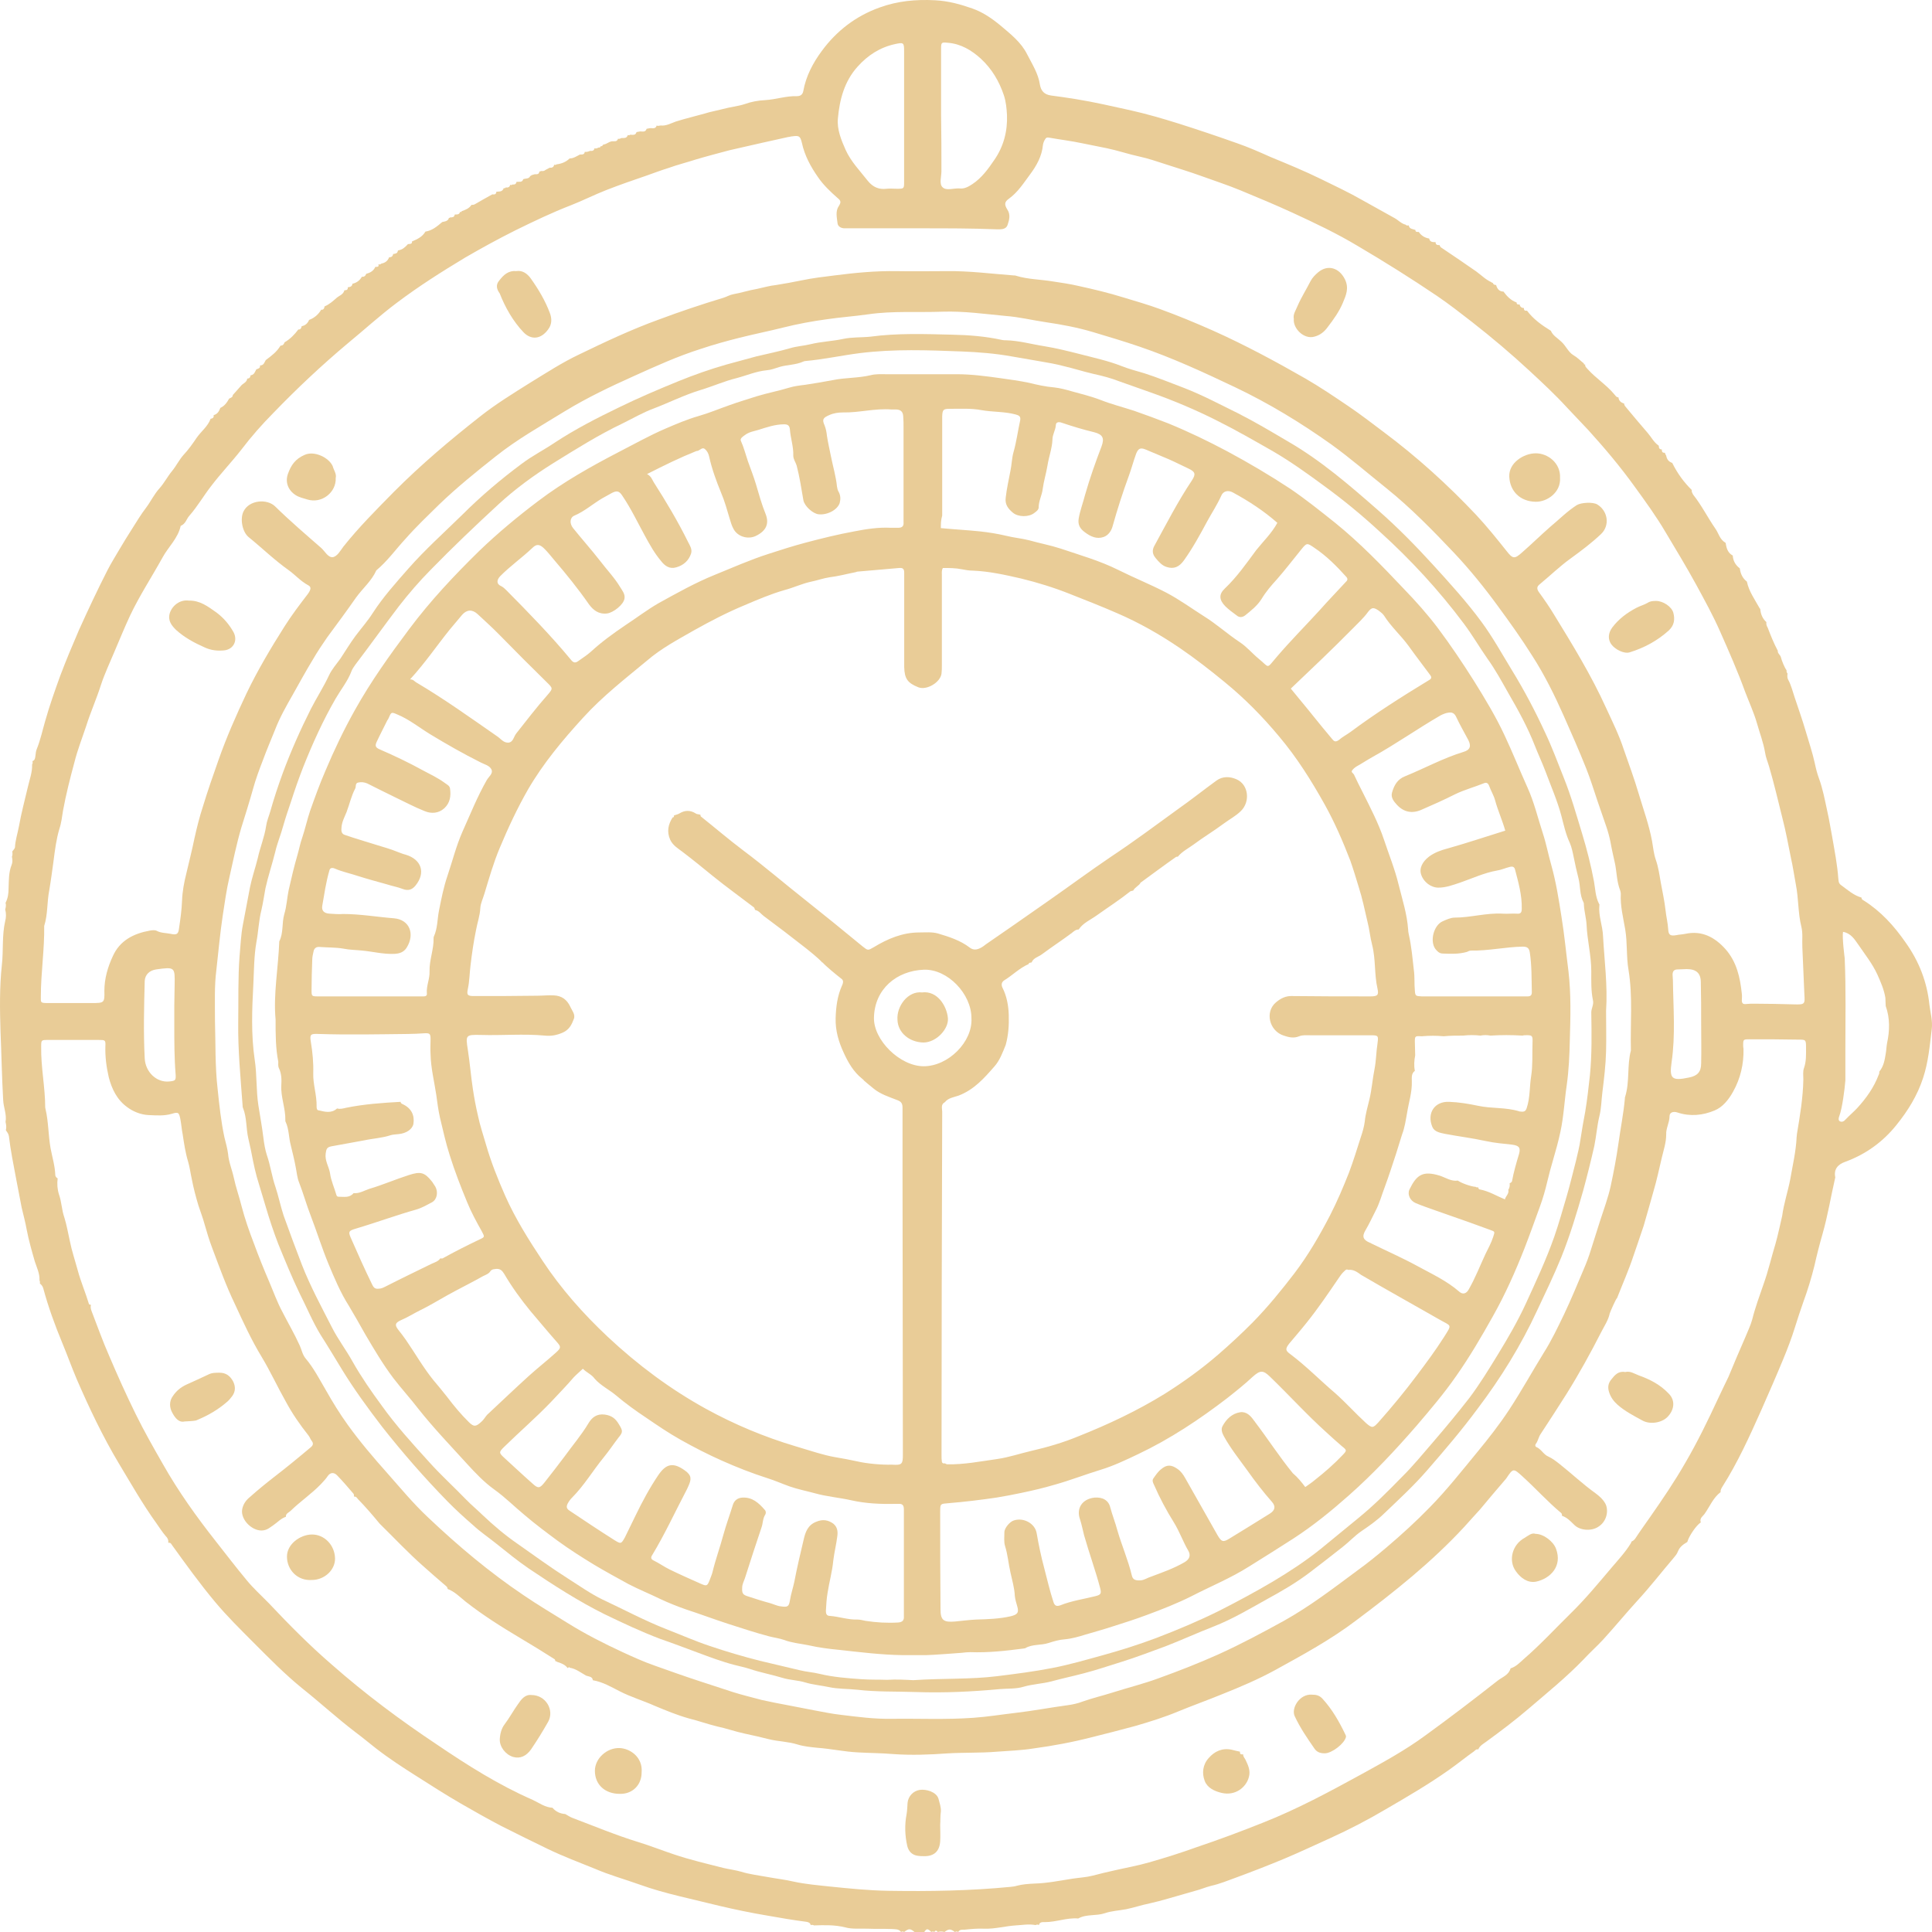 <svg width="330" height="330" viewBox="0 0 330 330" fill="none" xmlns="http://www.w3.org/2000/svg">
<path d="M112.857 21.434C113.776 21.547 114.637 21.04 115.441 20.759C117.049 20.252 118.714 19.858 120.322 19.408C121.355 19.07 122.446 18.901 123.48 18.62C124.685 18.282 126.006 18.169 127.212 17.776C128.303 17.381 129.509 17.156 130.714 17.1C132.552 16.988 134.274 16.368 136.112 16.425C136.743 16.425 137.088 16.143 137.203 15.58C137.662 12.991 138.868 10.74 140.361 8.713C142.887 5.28 146.16 2.747 150.237 1.283C153.338 0.158 156.438 -0.124 159.711 0.045C161.951 0.158 164.018 0.721 166.085 1.452C167.865 2.071 169.415 3.141 170.85 4.323C172.573 5.786 174.41 7.194 175.444 9.276C176.305 10.965 177.339 12.541 177.626 14.455C177.798 15.468 178.315 16.143 179.521 16.312C180.899 16.481 182.334 16.706 183.77 16.931C186.928 17.438 190.029 18.169 193.129 18.845C195.885 19.464 198.584 20.252 201.283 21.096C204.67 22.166 208.001 23.292 211.331 24.474C213.283 25.149 215.178 25.993 217.073 26.838C219.944 28.02 222.815 29.202 225.571 30.553C227.983 31.735 230.394 32.861 232.748 34.211C234.528 35.224 236.423 36.238 238.203 37.251C238.835 37.589 239.352 38.208 240.098 38.377C240.213 38.545 240.443 38.545 240.615 38.489C240.73 39.165 241.361 39.108 241.763 39.277C241.763 39.671 242.05 39.615 242.337 39.615C242.739 40.234 243.371 40.628 244.117 40.741C244.232 41.36 244.692 41.36 245.208 41.36C245.208 41.866 245.553 41.866 245.897 41.866C245.955 42.092 246.07 42.26 246.299 42.373C248.252 43.668 250.204 45.019 252.156 46.369C253.017 46.989 253.764 47.776 254.797 48.227L254.855 48.339L254.97 48.283C255.027 48.565 255.257 48.677 255.486 48.677H255.544C255.716 49.296 256.061 49.803 256.807 49.803C257.381 50.591 258.07 51.323 259.046 51.66C259.046 51.998 259.276 52.054 259.563 51.998C259.621 52.392 259.908 52.617 260.31 52.617C260.252 53.011 260.482 53.124 260.826 53.068C261.917 54.531 263.353 55.544 264.903 56.501C265.248 57.345 266.052 57.739 266.683 58.358C267.487 59.09 267.889 60.16 268.75 60.666C269.439 61.06 269.956 61.623 270.53 62.074C270.53 62.242 270.588 62.299 270.76 62.242C270.703 62.636 270.99 62.805 271.219 63.087C272.597 64.606 274.377 65.732 275.698 67.308C275.928 67.533 276.043 67.871 276.444 67.871C276.502 68.49 276.904 68.772 277.421 68.941C277.421 69.278 277.65 69.447 277.823 69.672C279.028 71.136 280.234 72.543 281.44 73.95C282.072 74.682 282.473 75.526 283.277 76.089L283.335 76.145C283.335 76.539 283.45 76.764 283.852 76.764C283.852 77.102 283.909 77.383 284.368 77.327C284.426 77.496 284.483 77.665 284.598 77.834C284.713 78.453 285 78.847 285.632 79.072L285.746 79.016C285.746 79.016 285.689 79.072 285.632 79.072C286.493 80.817 287.584 82.337 288.962 83.688C288.904 83.969 289.077 84.251 289.191 84.476C290.627 86.277 291.661 88.359 292.981 90.273C293.555 91.061 293.728 92.131 294.704 92.694L294.761 92.75C294.876 93.594 295.106 94.439 295.967 94.889C296.024 95.789 296.426 96.521 297.173 97.084C297.288 97.985 297.632 98.773 298.379 99.335C298.723 101.024 299.757 102.431 300.56 103.895C300.56 103.951 300.618 103.951 300.675 103.951L300.618 104.007L300.675 104.064C300.733 104.908 301.077 105.696 301.709 106.259C301.651 106.597 301.766 106.934 301.939 107.216C302.455 108.567 302.972 109.861 303.661 111.156C303.604 111.606 304.063 111.831 304.178 112.225C304.35 112.901 304.81 114.026 305.154 114.477C305.154 114.702 305.154 114.871 305.326 115.04C305.269 115.434 305.269 115.828 305.441 116.109C305.958 117.066 306.188 118.079 306.532 119.092C307.164 121.006 307.853 122.92 308.427 124.89C308.944 126.691 309.575 128.492 309.977 130.35C310.149 131.194 310.379 132.095 310.666 132.883C311.355 134.74 311.7 136.654 312.102 138.511C312.446 139.975 312.676 141.551 312.963 143.014C313.365 145.322 313.824 147.686 313.997 150.05C314.054 150.444 313.997 150.838 314.456 151.176C315.547 151.964 316.58 152.921 317.959 153.315C317.959 153.596 318.131 153.709 318.36 153.821C321.289 155.679 323.528 158.155 325.48 160.97C327.777 164.178 329.155 167.724 329.557 171.608C329.729 173.015 330.131 174.366 329.959 175.773C329.615 178.588 329.385 181.402 328.466 184.16C327.49 187.143 325.882 189.733 323.93 192.153C321.633 195.024 318.705 197.162 315.145 198.457C313.882 198.907 313.193 199.752 313.48 201.103C312.733 204.311 312.217 207.576 311.298 210.784C310.781 212.585 310.322 214.386 309.92 216.187C309.403 218.27 308.771 220.353 308.025 222.379C307.508 223.842 307.049 225.25 306.59 226.713C306.015 228.571 305.326 230.372 304.58 232.173C303.374 235.1 302.111 237.971 300.848 240.841C298.838 245.344 296.828 249.791 294.187 253.956C294.015 254.238 293.842 254.519 293.9 254.857C292.637 255.814 292.062 257.277 291.201 258.515C290.914 258.966 290.225 259.303 290.512 260.035C289.708 260.542 288.445 262.455 288.215 263.356L288.158 263.412C287.469 263.806 286.895 264.257 286.608 264.988C286.435 265.439 286.148 265.776 285.861 266.114C283.794 268.534 281.842 271.067 279.66 273.431C277.708 275.57 275.813 277.878 273.861 280.017C272.77 281.199 271.564 282.268 270.473 283.451C267.544 286.49 264.272 289.136 261.056 291.894C258.759 293.864 256.29 295.721 253.821 297.522C253.362 297.86 252.73 298.198 252.501 298.817C252.156 298.704 251.984 298.986 251.754 299.155C250.319 300.168 248.941 301.294 247.505 302.307C244.003 304.783 240.328 306.922 236.653 309.061C233.61 310.862 230.452 312.495 227.236 313.958C224.595 315.14 222.011 316.378 219.312 317.504C216.614 318.63 213.857 319.699 211.101 320.713C209.723 321.219 208.345 321.782 206.852 322.12C205.934 322.345 205.072 322.739 204.154 322.964C202.603 323.414 200.996 323.865 199.445 324.315C198.469 324.596 197.436 324.878 196.402 325.103C195.024 325.384 193.703 325.835 192.325 326.116C191.119 326.341 189.856 326.398 188.708 326.792C187.215 327.298 185.55 326.904 184.172 327.692C182.219 327.523 180.439 328.311 178.487 328.311C178.085 328.311 177.569 328.255 177.454 328.818C177.281 328.705 177.109 328.705 176.88 328.818C175.731 328.593 174.583 328.818 173.492 328.874C171.712 328.987 169.989 329.493 168.152 329.437C167.003 329.381 165.855 329.493 164.707 329.606C164.362 329.606 163.903 329.55 163.673 330C163.501 329.887 163.329 329.887 163.099 330C162.352 329.437 162.065 329.437 161.319 330C160.917 329.887 160.572 329.887 160.171 330C159.998 329.718 159.769 329.662 159.596 330C159.424 329.887 159.252 329.887 159.08 330C158.448 329.381 158.276 329.381 157.874 330C157.3 330 156.783 330 156.209 330C155.462 329.381 155.232 329.381 154.429 330C154.256 329.887 154.084 329.887 153.912 330C153.51 329.437 152.878 329.55 152.361 329.493C150.983 329.437 149.605 329.493 148.227 329.437C146.964 329.381 145.586 329.55 144.38 329.212C142.6 328.762 140.82 328.818 139.04 328.874C138.868 328.762 138.638 328.762 138.466 328.818C138.409 328.424 138.064 328.311 137.72 328.255C135.48 327.974 133.241 327.58 131.002 327.186C128.303 326.735 125.604 326.172 122.963 325.553C120.609 324.99 118.312 324.427 115.958 323.865C113.661 323.302 111.422 322.683 109.24 321.895C106.713 320.994 104.072 320.262 101.603 319.193C98.962 318.123 96.263 317.11 93.679 315.872C90.98 314.577 88.282 313.226 85.583 311.875C83.229 310.637 80.932 309.343 78.693 308.048C76.166 306.584 73.697 305.008 71.228 303.432C68.817 301.913 66.405 300.337 64.166 298.592C63.017 297.691 61.869 296.734 60.663 295.834C57.562 293.47 54.691 290.824 51.648 288.404C48.662 285.983 45.964 283.225 43.265 280.524C41.026 278.272 38.786 276.077 36.719 273.6C34.135 270.505 31.781 267.24 29.427 263.975C29.255 263.75 29.197 263.469 28.795 263.525L28.738 263.469C28.795 263.018 28.623 262.681 28.279 262.343C27.704 261.667 27.245 260.936 26.728 260.204C24.374 256.939 22.364 253.393 20.297 249.96C17.541 245.344 15.244 240.504 13.12 235.607C12.259 233.58 11.512 231.498 10.651 229.415C9.388 226.375 8.239 223.223 7.378 220.015C7.263 219.677 7.091 219.452 6.804 219.227C6.861 219.002 6.804 218.833 6.746 218.664C6.804 217.538 6.287 216.525 5.942 215.456C5.426 213.655 4.909 211.853 4.564 210.052C4.335 208.758 3.99 207.519 3.703 206.281C3.416 204.705 3.072 203.073 2.784 201.497C2.325 199.02 1.808 196.543 1.521 194.067C1.464 193.673 1.234 193.391 1.004 193.053C1.119 192.547 1.062 192.097 0.947 191.646C1.177 190.352 0.602 189.17 0.545 187.931C0.315 183.991 0.258 180.107 0.086 176.167C-0.029 172.396 -0.087 168.625 0.315 164.854C0.602 162.377 0.315 159.788 0.89 157.311C1.062 156.692 1.062 156.017 0.89 155.341C1.004 154.947 1.062 154.553 0.947 154.215C1.349 153.427 1.464 152.639 1.464 151.739C1.521 150.388 1.464 149.037 1.981 147.742C2.153 147.348 2.153 146.842 2.038 146.335C2.153 146.054 2.153 145.772 2.095 145.435C2.268 145.209 2.497 144.984 2.555 144.759C2.612 143.521 3.014 142.339 3.244 141.101C3.646 138.849 4.22 136.71 4.737 134.515C5.024 133.22 5.541 131.926 5.483 130.575C5.598 130.406 5.598 130.237 5.541 130.012C6 129.843 6 129.449 6.057 129.055C6.115 128.661 6.115 128.323 6.287 127.929C6.919 126.353 7.263 124.721 7.722 123.145C8.469 120.499 9.388 117.91 10.306 115.377C11.283 112.788 12.373 110.199 13.464 107.666C15.015 104.232 16.622 100.799 18.345 97.422C18.977 96.183 19.723 95.001 20.412 93.819C21.101 92.637 21.848 91.455 22.594 90.273C23.34 89.091 24.087 87.853 24.948 86.727C25.752 85.658 26.326 84.419 27.245 83.406C28.049 82.506 28.623 81.38 29.369 80.479C30.116 79.579 30.575 78.566 31.379 77.665C32.183 76.821 32.929 75.751 33.618 74.738C34.365 73.669 35.513 72.824 35.973 71.53C36.375 71.473 36.547 71.305 36.489 70.91C37.121 70.742 37.408 70.291 37.638 69.672C38.384 69.335 38.786 68.715 39.131 68.096C39.418 67.927 39.762 67.871 39.762 67.477C40.279 66.914 40.796 66.295 41.313 65.732C41.657 65.451 42.174 65.225 42.231 64.663C42.633 64.663 42.748 64.438 42.806 64.1C43.437 64.043 43.552 63.481 43.782 63.087C44.069 62.974 44.471 62.918 44.413 62.468L44.471 62.411C45.045 62.411 45.16 61.905 45.389 61.511C46.366 60.779 47.284 60.103 47.916 59.034C48.318 59.034 48.49 58.809 48.605 58.471C49.581 57.908 50.328 57.12 50.959 56.276C51.361 56.332 51.476 55.994 51.533 55.713C52.165 55.6 52.567 55.206 52.797 54.644C53.715 54.306 54.404 53.687 54.864 52.899C55.266 52.955 55.38 52.673 55.438 52.336C56.242 51.998 56.873 51.435 57.505 50.872C57.964 50.478 58.653 50.309 58.826 49.578C59.17 49.578 59.457 49.521 59.4 49.071C59.802 49.015 60.146 48.959 60.204 48.452H60.261C60.95 48.283 61.467 47.889 61.811 47.27C62.213 47.326 62.443 47.101 62.558 46.763C63.247 46.594 63.821 46.257 64.108 45.581C64.395 45.581 64.797 45.638 64.625 45.131C64.855 45.244 65.027 45.131 65.142 45.019C65.773 44.906 66.233 44.568 66.462 43.949C66.864 43.949 67.094 43.78 67.151 43.386C67.496 43.33 67.898 43.33 67.955 42.823L68.013 42.767C68.759 42.654 69.219 42.204 69.678 41.697C69.965 41.641 70.424 41.754 70.367 41.247C71.285 40.853 72.147 40.459 72.664 39.559C73.812 39.39 74.673 38.658 75.535 37.926C76.051 37.814 76.568 37.757 76.683 37.195C76.74 37.251 76.798 37.251 76.855 37.138C77.2 37.138 77.602 37.138 77.659 36.688L77.716 36.632C78.061 36.632 78.463 36.688 78.578 36.181C78.75 36.294 78.808 36.181 78.865 36.069C79.496 35.844 80.128 35.618 80.53 34.999C80.702 34.999 80.932 34.999 81.104 34.887C82.08 34.324 83.056 33.761 84.09 33.198C84.434 33.255 84.779 33.198 84.779 32.748C85.296 32.692 85.813 32.804 86.042 32.129C86.215 32.185 86.329 32.129 86.387 32.016C86.789 32.072 87.076 31.96 87.133 31.566C87.305 31.622 87.42 31.622 87.535 31.51C87.88 31.566 88.167 31.453 88.224 31.059C88.626 31.003 89.2 31.228 89.373 30.609C89.775 30.44 90.349 30.609 90.578 30.046H90.693L90.751 29.933C90.923 29.877 91.153 29.821 91.325 29.765C91.669 29.765 92.071 29.821 92.129 29.314C92.244 29.258 92.358 29.258 92.473 29.202C92.703 29.258 92.99 29.202 93.162 29.033C93.392 28.92 93.679 28.752 93.909 28.639C94.311 28.695 94.598 28.526 94.655 28.132C94.827 28.189 94.942 28.189 95.057 28.076C95.918 27.963 96.665 27.682 97.296 27.063C97.986 27.063 98.502 26.669 99.076 26.387C99.421 26.387 99.823 26.444 99.88 25.937C100.225 25.993 100.512 25.881 100.799 25.768C101.201 25.825 101.488 25.712 101.545 25.318C101.775 25.431 102.005 25.318 102.235 25.205C102.407 25.205 102.579 25.205 102.579 24.98C102.809 25.037 102.924 24.868 103.038 24.699C103.44 24.642 103.555 24.53 104.129 24.248C104.244 24.192 104.359 24.192 104.474 24.136C104.876 24.08 105.393 24.305 105.565 23.686C105.794 23.798 105.967 23.629 106.196 23.573C106.656 23.573 107.058 23.629 107.23 23.067C107.402 23.123 107.517 23.123 107.632 23.01C108.034 23.01 108.551 23.179 108.723 22.56C108.953 22.504 109.125 22.504 109.354 22.447C109.756 22.447 110.273 22.616 110.445 21.997C110.675 21.941 110.847 21.941 111.077 21.884C111.479 21.884 111.996 22.053 112.168 21.434C112.283 21.547 112.57 21.491 112.857 21.434ZM96.952 284.914C96.493 284.295 95.804 284.07 95.115 283.845C95.057 283.732 94.942 283.732 94.885 283.788C94.827 283.676 94.827 283.451 94.713 283.394C92.76 282.156 90.865 280.974 88.856 279.792C85.64 277.878 82.425 275.852 79.496 273.544C78.52 272.756 77.659 271.855 76.453 271.405C76.453 271.18 76.338 271.011 76.109 270.842C74.846 269.773 73.64 268.703 72.434 267.634C69.793 265.326 67.381 262.737 64.912 260.317L64.855 260.26C63.649 258.797 62.443 257.39 61.122 256.039C60.95 255.814 60.835 255.588 60.491 255.645C60.433 255.476 60.491 255.251 60.376 255.138C59.457 254.069 58.596 253.055 57.62 252.042C57.046 251.423 56.414 251.479 55.955 252.155C55.667 252.605 55.266 252.999 54.864 253.449C53.256 255.138 51.304 256.433 49.639 258.065C49.351 258.346 48.777 258.515 48.835 259.078C47.973 259.36 47.399 260.035 46.653 260.542C46.136 260.879 45.734 261.273 45.045 261.386C43.265 261.724 41.026 259.641 41.37 257.784C41.542 256.883 42.059 256.208 42.691 255.701C44.011 254.519 45.389 253.393 46.767 252.324C48.892 250.691 51.017 248.947 53.084 247.202C53.428 246.92 53.6 246.582 53.256 246.132C53.026 245.851 52.911 245.457 52.682 245.175C51.246 243.374 49.926 241.46 48.835 239.434C47.399 236.901 46.193 234.256 44.7 231.779C42.92 228.852 41.542 225.813 40.107 222.717C38.614 219.621 37.466 216.413 36.26 213.204C35.743 211.853 35.341 210.502 34.939 209.095C34.652 208.026 34.25 207.013 33.906 205.943C33.446 204.423 33.044 202.904 32.757 201.384C32.528 200.371 32.413 199.358 32.126 198.401C31.666 196.881 31.437 195.305 31.207 193.785C31.035 192.941 30.977 192.04 30.805 191.14C30.575 190.014 30.46 189.901 29.369 190.239C28.049 190.633 26.728 190.521 25.408 190.464C24.029 190.408 22.709 189.845 21.733 189.113C20.01 187.875 19.091 186.018 18.575 183.991C18.173 182.246 17.943 180.501 18 178.7C18.058 177.631 17.943 177.631 16.852 177.631C13.981 177.631 11.11 177.631 8.239 177.631C7.033 177.631 7.033 177.631 7.033 178.813C6.976 182.303 7.722 185.736 7.722 189.17C7.722 189.282 7.78 189.339 7.78 189.451C8.297 191.646 8.239 193.898 8.641 196.149C8.928 197.669 9.388 199.132 9.445 200.709C9.445 200.934 9.617 201.159 9.847 201.271C9.732 202.228 9.79 203.129 10.077 204.029C10.536 205.324 10.536 206.675 10.995 207.97C11.397 209.264 11.627 210.615 11.914 211.91C12.259 213.655 12.833 215.343 13.292 217.032C13.809 218.946 14.613 220.803 15.187 222.717C15.187 222.829 15.417 222.829 15.531 222.886C15.417 223.28 15.531 223.617 15.646 223.955C16.622 226.488 17.541 229.077 18.632 231.554C20.068 234.931 21.561 238.252 23.168 241.517C24.604 244.444 26.212 247.258 27.819 250.072C30.46 254.744 33.561 259.078 36.891 263.3C38.614 265.495 40.337 267.746 42.117 269.885C43.265 271.293 44.643 272.531 45.906 273.825C49.351 277.484 52.911 281.086 56.701 284.351C62.328 289.304 68.357 293.807 74.616 297.973C79.841 301.519 85.181 304.896 90.98 307.429C92.071 307.935 93.105 308.723 94.368 308.78C94.942 309.455 95.689 309.793 96.55 309.849C96.952 310.074 97.354 310.356 97.813 310.525C101.545 311.932 105.163 313.452 109.01 314.634C111.02 315.253 113.029 316.041 115.039 316.716C117.853 317.673 120.781 318.349 123.652 319.08C124.628 319.305 125.604 319.418 126.58 319.699C128.016 320.15 129.566 320.319 131.059 320.6C132.552 320.881 134.102 321.05 135.538 321.388C137.605 321.838 139.672 322.007 141.739 322.232C145.069 322.57 148.342 322.908 151.73 322.964C158.735 323.077 165.683 322.964 172.63 322.289C172.975 322.232 173.32 322.232 173.607 322.12C174.64 321.838 175.674 321.782 176.707 321.726C178.889 321.669 181.071 321.219 183.253 320.881C184.401 320.713 185.55 320.656 186.641 320.375C187.904 320.037 189.11 319.756 190.373 319.474C192.325 319.024 194.278 318.686 196.23 318.123C198.986 317.335 201.685 316.491 204.326 315.534C208.173 314.24 211.963 312.832 215.752 311.313C221.609 309.005 227.121 306.022 232.576 303.038C236.251 301.012 239.983 298.986 243.428 296.453C247.62 293.413 251.754 290.261 255.831 287.053C256.635 286.434 257.726 286.096 258.013 284.97C258.932 284.689 259.563 284.013 260.252 283.394C263.123 280.918 265.65 278.16 268.348 275.514C270.817 273.094 272.999 270.448 275.239 267.803C276.387 266.452 277.65 265.101 278.569 263.581C278.626 263.469 278.626 263.412 278.684 263.3C278.971 263.187 279.143 263.018 279.315 262.793C280.119 261.555 280.981 260.373 281.842 259.134C283.966 256.095 286.033 253.055 287.871 249.847C289.938 246.301 291.718 242.642 293.441 238.927C293.957 237.802 295.22 235.213 295.22 235.213C296.139 232.961 297.115 230.71 298.091 228.458C298.493 227.445 299.01 226.432 299.297 225.362C299.814 223.28 300.56 221.31 301.25 219.283C302.053 217.032 302.57 214.724 303.259 212.473C303.546 211.572 304.408 207.688 304.408 207.688C304.695 205.549 305.384 203.523 305.786 201.44C306.188 199.076 306.762 196.712 306.877 194.236C306.877 194.067 306.934 193.842 306.934 193.673C307.451 190.577 307.968 187.481 308.025 184.385C308.025 183.71 307.91 183.034 308.14 182.415C308.542 181.289 308.484 180.107 308.484 178.925C308.484 177.575 308.427 177.575 307.164 177.575C304.35 177.518 301.537 177.518 298.723 177.518C297.804 177.518 297.747 177.575 297.747 178.475C297.747 178.7 297.747 178.925 297.804 179.151C297.862 181.74 297.288 184.216 296.024 186.468C295.278 187.819 294.244 189.113 292.866 189.676C290.857 190.521 288.675 190.746 286.493 190.014C285.804 189.789 285.172 190.014 285.172 190.633C285.172 191.759 284.541 192.716 284.598 193.785C284.598 195.192 284.139 196.487 283.852 197.725C283.392 199.639 282.99 201.609 282.416 203.523C281.842 205.493 281.325 207.463 280.751 209.377C280.406 210.446 278.971 214.611 278.971 214.611C278.167 217.032 277.133 219.34 276.215 221.704C276.043 221.76 275.009 224.124 274.952 224.349C274.722 225.475 274.033 226.488 273.516 227.501C271.679 231.104 269.726 234.65 267.544 238.139C266.109 240.391 264.673 242.642 263.181 244.894C262.779 245.457 262.721 246.132 262.319 246.639C262.204 246.808 262.204 247.033 262.377 247.145C263.238 247.483 263.64 248.44 264.444 248.778C265.19 249.115 265.822 249.622 266.396 250.072C268.463 251.705 270.358 253.506 272.482 255.026C273.172 255.532 273.803 256.095 274.205 256.827C274.779 257.896 274.55 259.866 272.942 260.823C271.793 261.555 269.841 261.442 268.865 260.429C268.233 259.81 267.659 259.191 266.798 258.909C266.798 258.74 266.798 258.515 266.626 258.403C264.329 256.489 262.319 254.238 260.08 252.211C258.472 250.748 258.472 250.748 257.266 252.549C256.003 254.012 253.994 256.376 252.788 257.84C252.788 257.84 250.376 260.485 250.089 260.823C244.519 266.846 238.146 271.912 231.6 276.809C227.294 280.073 222.528 282.663 217.819 285.252C214.948 286.828 211.905 288.122 208.805 289.361C206.336 290.374 203.809 291.274 201.34 292.288C198.928 293.301 196.402 294.089 193.876 294.82C191.407 295.496 188.938 296.115 186.469 296.734C183.196 297.579 179.865 298.198 176.535 298.648C174.468 298.986 172.286 299.042 170.161 299.211C167.405 299.436 164.649 299.323 161.836 299.492C158.735 299.717 155.634 299.83 152.534 299.605C150.524 299.436 148.514 299.436 146.562 299.323C144.208 299.211 141.969 298.704 139.614 298.535C138.523 298.423 137.318 298.31 136.227 297.973C134.619 297.466 132.954 297.466 131.346 297.072C129.968 296.734 128.59 296.397 127.212 296.115C125.604 295.777 124.054 295.214 122.446 294.877C120.838 294.483 119.288 293.92 117.68 293.526C115.671 292.963 113.776 292.175 111.881 291.387C109.871 290.486 107.747 289.867 105.795 288.854C104.359 288.122 102.924 287.278 101.258 286.997C101.201 286.321 100.512 286.377 100.11 286.209C99.191 285.702 98.387 285.027 97.296 284.858L97.239 284.745L96.952 284.914ZM315.202 184.554C315.088 186.018 314.686 189.226 314.169 190.633C314.054 190.915 313.939 191.365 314.284 191.534C314.628 191.703 314.973 191.534 315.26 191.196C315.891 190.521 316.581 189.958 317.212 189.282C318.762 187.594 320.083 185.736 320.887 183.597C321.002 183.428 321.002 183.203 321.002 183.034C321.748 182.134 321.92 181.064 322.093 179.995C322.208 179.376 322.208 178.813 322.322 178.194C322.782 176.055 322.839 173.916 322.093 171.833C322.093 171.383 322.035 170.876 322.035 170.426C321.806 169.019 321.231 167.724 320.657 166.43C319.796 164.572 318.533 162.996 317.384 161.308C316.753 160.407 316.121 159.394 314.8 159.169C314.628 160.182 315.088 163.672 315.088 163.672C315.317 168.963 315.202 174.254 315.202 179.545C315.202 181.177 315.202 182.866 315.202 184.554ZM157.587 38.996C154.027 38.996 150.524 38.996 146.964 38.996C146.045 38.996 145.127 38.996 144.265 38.996C143.634 38.996 143.117 38.658 143.06 38.151C142.945 37.138 142.658 36.069 143.289 35.168C143.691 34.549 143.634 34.268 143.06 33.817C141.854 32.748 140.648 31.622 139.729 30.271C138.466 28.47 137.432 26.556 136.973 24.417C136.686 23.235 136.514 23.123 135.308 23.292C135.078 23.292 134.849 23.404 134.619 23.404C133.183 23.742 131.748 24.023 130.312 24.361C128.418 24.811 126.523 25.205 124.628 25.656C122.733 26.162 120.781 26.669 118.886 27.232C117.336 27.738 115.728 28.132 114.178 28.695C112.914 29.089 111.709 29.54 110.445 29.99C108.149 30.778 105.852 31.566 103.555 32.467C101.545 33.255 99.536 34.268 97.526 35.056C94.311 36.294 91.153 37.814 88.052 39.334C85.124 40.797 82.253 42.373 79.439 44.005C75.42 46.426 71.515 48.902 67.783 51.717C64.855 53.912 62.156 56.389 59.342 58.696C54.921 62.411 50.73 66.351 46.71 70.516C44.758 72.487 42.92 74.569 41.255 76.764C39.59 78.903 37.695 80.873 36.03 83.069C34.767 84.701 33.733 86.502 32.355 88.078C31.838 88.641 31.724 89.485 30.862 89.823C30.403 91.962 28.738 93.425 27.762 95.227C25.924 98.547 23.857 101.7 22.25 105.077C21.273 107.159 20.412 109.298 19.493 111.437C18.747 113.238 17.886 115.04 17.254 116.953C16.508 119.317 15.474 121.625 14.728 123.989C14.039 126.072 13.235 128.098 12.718 130.181C11.972 132.939 11.283 135.641 10.766 138.455C10.593 139.524 10.479 140.594 10.134 141.607C9.617 143.352 9.388 145.153 9.158 146.954C8.928 148.643 8.699 150.388 8.412 152.076C8.01 154.103 8.182 156.185 7.55 158.155C7.608 162.208 6.976 166.205 6.976 170.201C6.976 171.214 6.861 171.327 8.067 171.327C10.593 171.327 13.12 171.327 15.646 171.327C17.771 171.327 17.886 171.327 17.828 169.244C17.828 167.161 18.402 165.191 19.264 163.334C20.47 160.632 22.824 159.45 25.637 158.944C25.982 158.887 26.499 158.831 26.786 159C27.532 159.394 28.336 159.338 29.14 159.506C30.173 159.732 30.46 159.563 30.575 158.606C30.805 157.03 31.035 155.454 31.092 153.878C31.149 152.302 31.437 150.726 31.838 149.15C32.298 147.18 32.815 145.153 33.217 143.183C33.618 141.382 34.078 139.524 34.652 137.78C35.456 135.134 36.375 132.489 37.293 129.899C38.671 125.959 40.337 122.188 42.117 118.417C44.011 114.477 46.251 110.705 48.605 106.991C49.811 105.077 51.189 103.276 52.567 101.474C53.141 100.686 53.199 100.236 52.624 99.955C51.361 99.279 50.442 98.21 49.351 97.422C46.882 95.677 44.758 93.594 42.461 91.737C41.37 90.836 40.968 88.585 41.6 87.346C42.576 85.376 45.619 85.151 46.997 86.502C49.524 88.979 52.222 91.286 54.864 93.594C55.495 94.157 56.012 95.227 56.816 95.17C57.62 95.058 58.137 94.044 58.653 93.369C61.295 90.048 64.28 87.065 67.266 84.025C71.917 79.354 76.913 75.132 82.08 71.079C84.722 68.997 87.65 67.196 90.521 65.394C93.277 63.706 96.033 61.905 99.019 60.497C103.44 58.358 107.862 56.276 112.513 54.587C116.13 53.236 119.805 51.998 123.537 50.872C124.111 50.703 124.628 50.366 125.26 50.253C126.58 50.028 127.901 49.578 129.279 49.353C130.37 49.127 131.461 48.79 132.609 48.677C134.045 48.452 135.538 48.17 136.916 47.889C138.811 47.495 140.705 47.27 142.543 47.045C146.045 46.594 149.548 46.257 153.108 46.313C155.979 46.369 158.85 46.313 161.721 46.313C165.568 46.257 169.358 46.763 173.147 47.045C173.262 47.045 173.434 47.045 173.549 47.101C175.559 47.72 177.683 47.72 179.75 48.058C181.243 48.283 182.794 48.508 184.229 48.846C186.813 49.409 189.397 50.028 191.923 50.816C193.99 51.435 196.115 52.054 198.125 52.786C201.225 53.912 204.211 55.15 207.254 56.501C212.652 58.921 217.877 61.736 222.987 64.663C225.514 66.126 227.925 67.758 230.337 69.391C232.346 70.742 234.299 72.261 236.251 73.725C241.993 78.003 247.275 82.787 252.156 87.966C253.994 89.936 255.659 92.018 257.324 94.101C258.415 95.508 258.702 95.508 260.023 94.326C261.63 92.919 263.181 91.399 264.788 89.992C266.281 88.754 267.659 87.346 269.324 86.277C270.071 85.827 272.081 85.714 272.827 86.164C274.664 87.29 275.009 89.767 273.459 91.23C271.851 92.75 270.128 94.044 268.348 95.339C266.453 96.69 264.788 98.322 263.008 99.786C262.434 100.236 262.492 100.63 262.893 101.193C263.755 102.375 264.616 103.613 265.363 104.852C268.578 110.086 271.793 115.321 274.32 120.893C275.411 123.258 276.559 125.565 277.363 128.042C278.224 130.519 279.143 132.995 279.89 135.528C280.693 138.23 281.67 140.875 282.186 143.69C282.359 144.703 282.473 145.829 282.818 146.842C283.277 148.136 283.45 149.487 283.679 150.782C283.966 152.358 284.311 153.878 284.483 155.454C284.598 156.579 284.885 157.649 284.943 158.775C285 159.732 285.344 159.9 286.321 159.732C286.837 159.619 287.354 159.619 287.871 159.506C290.742 158.887 292.924 160.126 294.704 162.096C296.656 164.291 297.23 166.993 297.517 169.751C297.575 170.145 297.517 170.482 297.517 170.876C297.517 171.383 297.747 171.552 298.206 171.496C298.723 171.439 299.24 171.439 299.757 171.439C301.939 171.439 304.178 171.496 306.36 171.552C308.312 171.608 308.312 171.552 308.197 169.751C308.082 167.105 307.968 164.403 307.853 161.758C307.795 160.576 307.968 159.394 307.68 158.268C307.106 155.96 307.221 153.54 306.762 151.176C306.475 149.656 306.245 148.024 305.9 146.504C305.441 144.253 305.039 142.001 304.465 139.806C303.719 136.823 303.03 133.839 302.168 130.913C301.939 130.125 301.594 129.337 301.479 128.492C301.192 126.804 300.56 125.171 300.101 123.539C299.584 121.738 298.78 119.993 298.091 118.192C296.828 114.702 295.335 111.325 293.842 107.947C292.637 105.189 291.144 102.488 289.708 99.842C288.043 96.803 286.263 93.876 284.483 90.892C282.933 88.247 281.095 85.714 279.258 83.181C276.789 79.748 274.09 76.539 271.277 73.443C270.071 72.149 268.865 70.91 267.659 69.616C265.65 67.421 263.468 65.394 261.286 63.368C258.128 60.441 254.797 57.627 251.41 54.981C249.457 53.462 247.505 51.942 245.438 50.535C241.017 47.551 236.538 44.737 231.945 42.035C228.385 39.896 224.595 38.095 220.805 36.35C217.877 34.999 214.891 33.761 211.905 32.523C209.723 31.622 207.484 30.89 205.302 30.102C203.292 29.371 201.225 28.752 199.158 28.076C197.608 27.57 196.115 27.063 194.565 26.725C192.727 26.331 190.947 25.712 189.052 25.318C187.674 25.037 186.239 24.755 184.861 24.474C183.023 24.08 181.129 23.855 179.234 23.517C178.889 23.46 178.717 23.46 178.545 23.742C178.315 24.08 178.2 24.417 178.143 24.755C177.97 26.669 177.052 28.301 175.961 29.765C174.87 31.228 173.894 32.804 172.343 33.93C171.539 34.493 171.539 34.943 172.056 35.787C172.63 36.632 172.401 37.532 172.114 38.377C171.827 39.277 170.908 39.165 170.161 39.165C165.912 38.996 161.778 38.996 157.587 38.996ZM36.719 174.422C36.834 178.194 36.719 182.134 37.178 186.074C37.466 188.832 37.753 191.534 38.327 194.236C38.557 195.192 38.844 196.149 38.959 197.106C39.073 198.513 39.648 199.808 39.935 201.159C40.279 202.791 40.853 204.367 41.255 206C41.83 208.195 42.576 210.334 43.38 212.416C44.184 214.611 45.045 216.75 45.964 218.889C46.71 220.634 47.342 222.435 48.26 224.124C49.237 226.038 50.328 227.895 51.189 229.809C51.533 230.541 51.648 231.385 52.222 232.06C53.6 233.693 54.577 235.607 55.667 237.464C56.816 239.49 58.022 241.46 59.4 243.374C61.467 246.245 63.764 248.947 66.175 251.648C68.415 254.181 70.597 256.827 73.123 259.191C78.233 264.031 83.573 268.534 89.43 272.475C91.899 274.163 94.483 275.683 97.009 277.259C99.995 279.116 103.096 280.692 106.254 282.156C108.091 283 109.929 283.845 111.881 284.52C114.407 285.421 116.934 286.321 119.518 287.165C121.413 287.785 123.307 288.404 125.202 289.023C126.81 289.53 128.475 289.924 130.14 290.374C131.633 290.712 133.126 290.993 134.619 291.274C136.054 291.556 137.49 291.837 138.983 292.119C140.533 292.4 142.083 292.738 143.634 292.907C146.447 293.244 149.318 293.638 152.189 293.582C156.898 293.526 161.549 293.751 166.257 293.413C168.669 293.244 171.08 292.85 173.492 292.569C176.42 292.231 179.349 291.668 182.277 291.274C183.196 291.162 184.172 290.937 185.033 290.599C186.641 290.036 188.306 289.642 189.914 289.135C192.555 288.291 195.311 287.616 197.895 286.659C201.34 285.421 204.785 284.07 208.173 282.55C212.02 280.805 215.695 278.835 219.37 276.809C223.791 274.332 227.753 271.293 231.772 268.309C233.495 267.071 235.16 265.72 236.825 264.313C239.409 262.118 241.878 259.866 244.232 257.446C247.103 254.519 249.63 251.311 252.271 248.102C254.223 245.738 256.118 243.318 257.783 240.785C259.85 237.633 261.688 234.312 263.697 231.047C265.018 228.965 266.052 226.769 267.143 224.518C268.348 221.985 269.439 219.34 270.53 216.75C270.99 215.681 271.392 214.611 271.736 213.486C272.253 211.853 272.77 210.221 273.286 208.589C273.918 206.619 274.664 204.649 275.124 202.566C275.641 200.146 276.1 197.725 276.444 195.305C276.789 192.772 277.306 190.239 277.535 187.706C277.535 187.594 277.535 187.425 277.593 187.312C278.397 184.723 277.88 182.021 278.569 179.432C278.454 174.873 278.913 170.257 278.167 165.698C277.765 163.39 277.995 161.082 277.593 158.718C277.248 156.692 276.732 154.722 276.846 152.639C276.846 152.471 276.789 152.245 276.732 152.076C276.157 150.613 276.157 149.037 275.87 147.574C275.583 146.279 275.296 145.041 275.066 143.746C274.894 142.902 274.664 142.057 274.377 141.213C273.861 139.75 273.401 138.342 272.884 136.879C272.253 135.021 271.679 133.108 270.932 131.25C269.726 128.211 268.406 125.228 267.085 122.244C265.535 118.755 263.812 115.265 261.745 112.056C259.908 109.129 257.898 106.315 255.831 103.501C253.534 100.349 251.065 97.309 248.424 94.495C244.749 90.611 241.017 86.784 236.825 83.406C233.725 80.93 230.681 78.284 227.408 75.92C222.183 72.205 216.728 68.884 210.929 66.126C205.589 63.593 200.249 61.117 194.622 59.203C191.981 58.302 189.339 57.514 186.698 56.726C184.057 55.938 181.358 55.432 178.659 55.038C176.363 54.7 174.066 54.137 171.769 53.968C168.209 53.63 164.649 53.124 161.032 53.236C156.783 53.405 152.534 53.068 148.285 53.687C145.931 54.024 143.519 54.193 141.222 54.531C138.753 54.869 136.284 55.319 133.815 55.938C131.346 56.557 128.82 57.064 126.351 57.683C124.111 58.246 121.872 58.865 119.69 59.597C115.785 60.835 112.053 62.524 108.321 64.212C104.302 66.013 100.282 67.927 96.493 70.235C92.473 72.712 88.339 75.019 84.607 78.003C81.334 80.592 78.061 83.237 75.075 86.108C73.123 88.022 71.113 89.936 69.276 92.018C67.611 93.819 66.175 95.846 64.28 97.422C63.477 99.223 61.984 100.461 60.835 102.037C59.227 104.345 57.562 106.597 55.897 108.848C55.036 110.086 54.175 111.381 53.428 112.676C52.222 114.646 51.131 116.672 49.983 118.698C48.892 120.612 47.801 122.526 46.997 124.608C46.308 126.353 45.562 128.042 44.93 129.787C44.298 131.419 43.667 133.108 43.208 134.796C42.576 137.048 41.887 139.243 41.198 141.438C40.394 144.196 39.82 147.011 39.188 149.825C38.671 152.02 38.384 154.215 38.04 156.411C37.581 159.506 37.293 162.658 36.949 165.754C36.604 168.4 36.719 171.327 36.719 174.422ZM154.429 19.858C154.429 16.143 154.429 12.485 154.429 8.77C154.429 7.306 154.371 7.194 152.878 7.531C150.294 8.094 148.227 9.445 146.505 11.359C144.208 13.892 143.404 17.044 143.117 20.252C142.945 22.11 143.691 23.911 144.438 25.599C145.356 27.626 146.907 29.202 148.227 30.89C149.089 31.96 150.122 32.41 151.443 32.241C152.017 32.185 152.591 32.241 153.165 32.241C154.429 32.241 154.429 32.241 154.429 31.003C154.429 27.232 154.429 23.573 154.429 19.858ZM160.745 19.689C160.802 22.898 160.802 26.05 160.802 29.258C160.802 30.159 160.4 31.397 160.974 31.96C161.606 32.635 162.869 32.129 163.845 32.185C164.707 32.298 165.396 31.904 166.085 31.453C167.692 30.384 168.783 28.864 169.817 27.344C171.425 25.037 172.114 22.391 171.999 19.633C171.941 18.507 171.827 17.381 171.482 16.312C170.678 13.892 169.415 11.753 167.52 10.008C165.97 8.601 164.132 7.475 161.893 7.306C160.802 7.194 160.745 7.25 160.745 8.319C160.745 12.091 160.745 15.918 160.745 19.689ZM29.771 175.098C29.771 173.972 29.771 172.846 29.771 171.721C29.771 170.539 29.829 169.357 29.829 168.231C29.886 165.191 29.886 165.135 26.671 165.585C25.522 165.754 24.776 166.486 24.719 167.555C24.604 171.946 24.489 176.336 24.719 180.783C24.833 183.091 26.728 184.948 28.91 184.723C29.944 184.61 30.059 184.554 30.001 183.541C29.771 180.727 29.771 177.912 29.771 175.098ZM290.57 174.816C290.57 172.452 290.57 170.145 290.512 167.781C290.512 166.205 289.708 165.529 288.101 165.529C287.584 165.529 287.067 165.585 286.55 165.585C285.919 165.585 285.689 165.923 285.689 166.486C285.689 166.824 285.746 167.161 285.746 167.443C285.804 172.115 286.206 176.787 285.517 181.458C285.115 184.273 285.574 184.667 288.502 184.048C289.938 183.766 290.57 183.091 290.57 181.627C290.627 179.432 290.57 177.124 290.57 174.816Z" fill="#E9CC97"/>
<path d="M220.995 54.464C220.823 53.676 221.34 53.001 221.627 52.269C222.259 50.805 223.12 49.454 223.866 47.991C224.153 47.428 224.67 46.922 225.129 46.528C226.795 45.12 228.747 45.739 229.723 47.709C230.469 49.229 229.895 50.468 229.378 51.706C228.747 53.226 227.771 54.577 226.737 55.928C226.163 56.715 225.417 57.278 224.498 57.504C222.718 58.01 220.823 56.096 220.995 54.464Z" fill="#E9CC97"/>
<path d="M282.891 102.645C284.04 102.645 285.533 103.602 285.82 104.671C286.107 105.797 285.992 106.81 285.016 107.711C283.064 109.456 280.882 110.638 278.355 111.426C277.437 111.707 275.886 110.976 275.197 110.019C274.623 109.174 274.68 108.161 275.369 107.204C276.46 105.741 277.896 104.671 279.504 103.827C280.135 103.489 280.824 103.32 281.398 102.983C281.915 102.645 282.432 102.645 282.891 102.645Z" fill="#E9CC97"/>
<path d="M88.174 46.303C89.265 46.134 90.069 46.753 90.643 47.541C91.963 49.399 93.112 51.313 93.916 53.452C94.26 54.352 94.318 55.365 93.629 56.266C92.365 58.011 90.7 58.067 89.437 56.773C87.657 54.915 86.279 52.495 85.36 50.131C84.843 49.399 84.614 48.667 85.303 47.879C86.049 46.922 86.853 46.191 88.174 46.303Z" fill="#E9CC97"/>
<path d="M32.258 102.59C34.153 102.534 35.531 103.603 36.966 104.616C38.172 105.517 39.148 106.643 39.895 107.993C40.641 109.401 39.895 110.92 38.287 111.089C37.138 111.202 36.047 111.089 34.956 110.583C33.176 109.795 31.511 108.894 30.076 107.599C29.329 106.868 28.64 106.023 28.985 104.785C29.387 103.434 30.765 102.365 32.258 102.59Z" fill="#E9CC97"/>
<path d="M266.466 81.594C266.638 84.127 264.227 85.759 262.274 85.703C259.633 85.646 257.911 83.901 257.796 81.425C257.681 79.061 260.265 77.428 262.332 77.428C264.399 77.428 266.581 79.117 266.466 81.594Z" fill="#E9CC97"/>
<path d="M57.343 81.65C57.458 84.071 54.989 86.097 52.463 85.309C51.774 85.084 51.142 84.971 50.51 84.577C49.19 83.733 48.673 82.326 49.19 80.919C49.706 79.455 50.453 78.386 52.003 77.71C53.668 76.922 56.195 78.161 56.827 79.624C56.999 80.3 57.516 80.919 57.343 81.65Z" fill="#E9CC97"/>
<path d="M277.599 234.356C278.461 234.131 279.15 234.638 279.896 234.919C281.791 235.595 283.571 236.495 285.007 238.015C286.27 239.253 285.925 240.942 284.777 242.068C283.801 243.024 281.849 243.362 280.528 242.63C279.092 241.842 277.542 241.054 276.279 239.929C275.647 239.366 275.13 238.69 274.843 237.79C274.556 236.889 274.729 236.214 275.245 235.595C275.82 234.863 276.451 234.131 277.599 234.356Z" fill="#E9CC97"/>
<path d="M160.591 311.697C160.591 312.653 160.649 313.554 160.591 314.511C160.476 316.256 159.5 317.1 157.778 317.044C157.433 317.044 157.089 317.044 156.802 316.988C155.825 316.875 155.194 316.256 154.964 315.299C154.562 313.498 154.505 311.697 154.849 309.895C154.964 309.276 154.964 308.601 155.022 307.925C155.136 306.8 155.998 305.899 157.089 305.73C158.18 305.561 159.96 306.068 160.304 307.25C160.476 307.982 160.763 308.657 160.706 309.445C160.591 310.233 160.649 310.965 160.591 311.697C160.649 311.697 160.649 311.697 160.591 311.697Z" fill="#E9CC97"/>
<path d="M31.511 242.799C30.535 243.025 29.903 242.18 29.444 241.336C28.927 240.435 28.87 239.31 29.559 238.409C30.133 237.565 30.879 236.946 31.855 236.495C33.119 235.932 34.325 235.37 35.53 234.807C36.162 234.469 36.794 234.469 37.483 234.469C38.631 234.469 39.32 235.032 39.837 235.989C40.239 236.833 40.239 237.677 39.664 238.465C39.377 238.859 39.09 239.197 38.746 239.479C37.195 240.829 35.415 241.843 33.463 242.631C32.889 242.743 32.315 242.743 31.511 242.799Z" fill="#E9CC97"/>
<path d="M90.764 289.52C93.233 289.52 94.726 292.109 93.635 294.079C92.716 295.712 91.74 297.288 90.707 298.807C89.903 299.933 88.869 300.44 87.663 300.102C86.343 299.708 85.309 298.357 85.367 297.062C85.424 296.106 85.654 295.205 86.228 294.473C87.032 293.404 87.663 292.222 88.467 291.096C89.041 290.252 89.673 289.407 90.764 289.52Z" fill="#E9CC97"/>
<path d="M224.092 289.462C224.781 289.462 225.356 289.574 225.872 290.137C227.538 291.939 228.743 294.077 229.777 296.216C229.834 296.385 229.949 296.498 229.892 296.723C229.605 297.849 227.48 299.481 226.274 299.481C225.47 299.481 224.896 299.256 224.494 298.637C223.289 296.892 222.083 295.147 221.164 293.177C220.475 291.826 221.968 289.293 224.092 289.462Z" fill="#E9CC97"/>
<path d="M109.594 302.746C109.594 304.884 108.043 306.461 105.861 306.404C103.335 306.404 101.612 304.828 101.612 302.464C101.612 300.382 103.622 298.524 105.804 298.58C107.641 298.637 109.823 300.156 109.594 302.746Z" fill="#E9CC97"/>
<path d="M262.273 261.993C263.651 261.993 265.316 263.287 265.775 264.526C266.924 267.565 264.742 269.648 262.388 270.154C260.952 270.436 259.746 269.535 258.942 268.409C257.564 266.552 258.311 263.794 260.435 262.668C261.067 262.274 261.641 261.768 262.273 261.993Z" fill="#E9CC97"/>
<path d="M53.264 269.873C50.795 270.042 49.015 268.128 49.015 265.877C49.015 263.738 51.254 262.162 53.206 262.105C55.388 262.049 57.168 263.907 57.226 266.158C57.283 268.128 55.446 269.873 53.264 269.873Z" fill="#E9CC97"/>
<path d="M211.809 299.201C211.752 299.595 211.924 299.707 212.326 299.651C212.326 299.989 212.556 300.27 212.728 300.552C213.187 301.509 213.647 302.465 213.302 303.591C212.843 305.28 211.005 306.799 208.651 306.237C207.445 305.955 206.24 305.392 205.78 304.21C205.263 302.859 205.436 301.396 206.469 300.27C207.445 299.144 208.766 298.525 210.374 298.863C210.776 298.976 211.292 299.088 211.809 299.201Z" fill="#E9CC97"/>
<path d="M274.329 172.666C274.329 174.917 274.387 177.281 274.329 179.589C274.272 181.897 273.985 184.261 273.698 186.569C273.525 187.919 273.525 189.327 273.181 190.677C272.779 192.366 272.664 194.055 272.32 195.743C271.745 198.276 271.114 200.809 270.425 203.342C269.334 207.17 268.185 210.997 266.693 214.712C265.429 217.808 263.994 220.791 262.558 223.831C259.802 229.797 256.357 235.369 252.395 240.604C249.696 244.263 246.711 247.753 243.725 251.186C241.428 253.832 238.902 256.139 236.375 258.56C235.227 259.685 233.849 260.642 232.528 261.543C231.38 262.331 230.404 263.4 229.313 264.245C227.475 265.708 225.638 267.115 223.8 268.523C221.446 270.324 218.92 271.787 216.336 273.194C213.407 274.827 210.479 276.572 207.321 277.81C204.565 278.879 201.866 280.118 199.11 281.187C196.641 282.088 194.172 283.045 191.646 283.833C189.464 284.508 187.339 285.24 185.157 285.803C183.262 286.309 181.368 286.703 179.53 287.21C177.98 287.604 176.372 287.66 174.822 288.11C173.559 288.504 172.18 288.392 170.86 288.504C166.037 288.955 161.271 289.18 156.448 289.011C153.117 288.898 149.73 289.011 146.399 288.617C144.791 288.448 143.126 288.504 141.576 288.167C140.255 287.885 138.877 287.773 137.557 287.379C136.293 286.985 134.915 286.985 133.652 286.591C131.815 286.028 129.92 285.69 128.083 285.071C127.221 284.789 126.36 284.621 125.499 284.395C123.317 283.833 121.25 283.045 119.125 282.257C117.001 281.469 114.934 280.68 112.809 279.949C109.536 278.71 106.435 277.247 103.277 275.727C98.741 273.476 94.492 270.718 90.301 267.903C88.406 266.609 86.626 265.145 84.788 263.682C83.468 262.612 82.032 261.655 80.826 260.53C79.334 259.235 77.841 257.884 76.463 256.477C72.501 252.424 68.769 248.147 65.266 243.7C62.854 240.548 60.5 237.339 58.433 233.962C57.227 231.992 56.021 229.966 54.758 227.996C53.38 225.744 52.347 223.211 51.141 220.847C49.82 218.089 48.672 215.275 47.523 212.461C46.719 210.378 46.03 208.295 45.399 206.156C44.882 204.412 44.365 202.723 43.849 200.978C43.619 200.077 43.389 199.177 43.217 198.276C42.987 196.982 42.7 195.687 42.413 194.449C42.011 192.704 42.183 190.903 41.494 189.214C41.437 189.101 41.437 188.933 41.437 188.82C41.092 184.092 40.633 179.42 40.69 174.692C40.748 170.921 40.633 167.093 40.92 163.322C41.092 161.521 41.15 159.663 41.494 157.918C41.896 155.779 42.298 153.697 42.7 151.558C43.045 149.869 43.619 148.237 44.021 146.605C44.423 144.747 45.169 143.002 45.456 141.089C45.571 140.244 45.916 139.456 46.145 138.668C46.777 136.417 47.523 134.165 48.327 131.97C49.705 128.255 51.313 124.653 53.093 121.107C54.069 119.193 55.275 117.335 56.194 115.365C56.653 114.352 57.457 113.452 58.146 112.495C59.007 111.2 59.811 109.849 60.73 108.611C61.706 107.316 62.797 106.078 63.658 104.727C65.438 101.969 67.62 99.549 69.745 97.128C72.615 93.864 75.888 90.937 78.989 87.897C82.147 84.745 85.535 81.875 89.095 79.229C90.875 77.878 92.885 76.865 94.722 75.627C98.225 73.319 101.957 71.405 105.689 69.604C109.019 67.972 112.464 66.508 115.91 65.101C118.551 64.032 121.25 63.075 124.006 62.287C125.728 61.836 127.451 61.33 129.173 60.88C131.068 60.429 133.021 60.035 134.973 59.472C136.064 59.135 137.27 59.078 138.418 58.797C140.255 58.347 142.15 58.29 143.988 57.896C145.538 57.559 147.088 57.671 148.696 57.502C153.29 56.883 157.941 57.052 162.591 57.165C165.462 57.221 168.333 57.446 171.147 58.065C171.377 58.121 171.606 58.121 171.836 58.121C174.075 58.178 176.2 58.797 178.382 59.135C180.449 59.472 182.458 59.979 184.468 60.486C186.822 61.105 189.234 61.611 191.531 62.512C192.794 63.018 194.115 63.356 195.435 63.75C197.732 64.482 199.914 65.382 202.153 66.227C205.369 67.465 208.412 69.097 211.513 70.617C214.384 72.081 217.14 73.713 219.896 75.345C225.58 78.61 230.518 82.888 235.399 87.166C238.672 90.036 241.773 93.188 244.701 96.397C247.572 99.549 250.5 102.757 253.027 106.191C254.979 108.836 256.587 111.763 258.309 114.577C260.376 117.955 262.214 121.444 263.879 125.047C265.085 127.58 266.061 130.225 267.094 132.814C268.358 135.966 269.276 139.231 270.253 142.439C271.056 145.085 271.745 147.787 272.262 150.545C272.492 151.783 272.492 153.134 273.123 154.372C273.181 154.429 273.238 154.541 273.181 154.654C273.009 156.455 273.755 158.144 273.813 159.945C274.042 164.11 274.616 168.332 274.329 172.666ZM155.988 286.985C161.099 286.647 165.692 286.872 170.286 286.309C173.444 285.915 176.602 285.521 179.76 284.902C182.688 284.339 185.559 283.495 188.43 282.707C191.473 281.863 194.517 280.906 197.502 279.78C201.177 278.373 204.795 276.853 208.297 275.108C211.398 273.532 214.441 271.9 217.484 270.099C220.298 268.41 223.054 266.609 225.638 264.526C227.762 262.781 229.829 261.093 231.954 259.348C234.653 257.153 237.064 254.732 239.476 252.256C241.371 250.398 243.036 248.315 244.758 246.345C246.883 243.869 248.95 241.392 250.96 238.803C252.74 236.439 254.29 233.906 255.84 231.373C257.563 228.559 259.228 225.688 260.606 222.705C262.329 218.934 264.109 215.162 265.487 211.222C266.291 208.914 266.922 206.607 267.611 204.299C268.185 202.329 268.645 200.359 269.162 198.389C269.449 197.15 269.793 195.856 269.965 194.561C270.195 192.985 270.482 191.409 270.769 189.889C271.114 187.807 271.343 185.724 271.573 183.642C271.918 180.096 271.86 176.549 271.803 172.947C271.803 172.215 272.262 171.596 272.09 170.864C271.745 169.232 271.803 167.543 271.803 165.911C271.803 163.209 271.114 160.62 270.999 157.975C270.942 156.849 270.597 155.667 270.54 154.541C270.54 154.429 270.54 154.26 270.482 154.147C269.793 152.853 269.965 151.389 269.621 150.038C269.334 148.912 269.047 147.674 268.817 146.492C268.645 145.648 268.472 144.747 268.128 143.959C267.439 142.496 267.094 140.863 266.693 139.344C266.003 136.754 264.912 134.278 263.994 131.801C263.42 130.281 262.731 128.818 262.156 127.355C260.951 124.259 259.343 121.332 257.678 118.461C256.529 116.435 255.438 114.409 254.06 112.495C252.682 110.525 251.476 108.442 250.041 106.528C245.792 100.843 240.969 95.609 235.686 90.824C232.643 88.01 229.427 85.364 226.097 82.944C223.341 80.918 220.527 78.891 217.542 77.147C214.384 75.345 211.168 73.488 207.895 71.856C204.335 70.054 200.603 68.478 196.813 67.127C194.976 66.452 193.081 65.833 191.244 65.157C189.808 64.594 188.315 64.2 186.765 63.863C185.042 63.469 183.32 62.906 181.597 62.512C180.334 62.174 179.013 61.949 177.693 61.724C176.085 61.442 174.42 61.161 172.812 60.88C169.999 60.373 167.128 60.148 164.314 60.035C158.515 59.81 152.715 59.585 146.859 60.317C143.758 60.711 140.715 61.386 137.557 61.667C137.442 61.667 137.27 61.724 137.155 61.78C135.892 62.343 134.456 62.287 133.135 62.681C132.446 62.906 131.7 63.187 130.953 63.244C129.173 63.412 127.508 64.144 125.786 64.594C123.719 65.101 121.709 66.002 119.642 66.621C116.886 67.465 114.302 68.76 111.661 69.773C109.823 70.448 108.101 71.462 106.378 72.306C102.244 74.276 98.397 76.696 94.492 79.117C91.162 81.199 88.004 83.507 85.133 86.152C81.228 89.755 77.324 93.47 73.592 97.297C71.639 99.267 69.802 101.406 68.137 103.545C65.61 106.866 63.199 110.243 60.672 113.564C60.443 113.902 60.156 114.296 60.041 114.634C59.409 116.322 58.261 117.729 57.342 119.305C55.16 123.077 53.38 127.017 51.772 131.069C51.026 132.983 50.337 134.953 49.705 136.923C49.246 138.274 48.787 139.625 48.385 141.032C47.983 142.552 47.351 144.015 47.007 145.535C46.49 147.618 45.801 149.644 45.341 151.727C45.112 152.965 44.94 154.203 44.652 155.442C44.193 157.243 44.136 159.157 43.791 160.958C43.389 163.266 43.389 165.686 43.274 168.106C43.045 172.384 42.872 176.718 43.504 180.996C43.906 183.585 43.734 186.231 44.136 188.82C44.423 190.677 44.767 192.479 44.997 194.392C45.112 195.349 45.284 196.362 45.571 197.263C46.203 199.064 46.432 200.978 47.064 202.779C47.581 204.355 47.925 206.044 48.442 207.62C49.476 210.491 50.509 213.305 51.6 216.119C53.036 219.778 54.93 223.268 56.71 226.757C57.744 228.784 59.122 230.585 60.213 232.555C61.706 235.201 63.428 237.677 65.209 240.098C67.62 243.475 70.434 246.571 73.247 249.666C75.257 251.918 77.496 253.944 79.563 256.083C80.482 257.04 81.516 257.884 82.434 258.785C84.329 260.586 86.339 262.275 88.463 263.738C91.277 265.708 94.033 267.735 96.961 269.592C98.913 270.83 100.808 272.181 102.875 273.194C106.493 274.883 110.053 276.797 113.785 278.26C116.254 279.217 118.666 280.287 121.192 281.131C124.006 282.088 126.877 282.932 129.748 283.664C132.044 284.227 134.341 284.733 136.638 285.296C137.786 285.577 138.877 285.634 140.026 285.915C142.38 286.478 144.734 286.647 147.088 286.816C148.581 286.928 150.074 286.872 151.51 286.928C153.117 286.816 154.84 286.928 155.988 286.985Z" fill="#E9CC97"/>
<path d="M47.072 174.13C46.671 169.852 47.532 165.349 47.704 160.79C48.451 159.327 48.106 157.694 48.565 156.118C48.967 154.824 49.025 153.36 49.312 152.009C49.771 149.983 50.231 148.013 50.805 146.043C51.092 145.086 51.264 144.073 51.609 143.116C52.125 141.596 52.47 139.964 52.987 138.444C53.791 136.193 54.594 133.941 55.571 131.69C57.063 128.144 58.729 124.654 60.623 121.276C63.322 116.436 66.538 111.933 69.868 107.486C73.485 102.645 77.562 98.311 81.869 94.09C85.027 91.05 88.414 88.236 91.917 85.591C96.223 82.326 100.932 79.68 105.698 77.204C108.339 75.853 110.923 74.389 113.679 73.207C115.516 72.419 117.354 71.631 119.306 71.068C121.086 70.562 122.808 69.83 124.588 69.211C126.139 68.648 127.689 68.198 129.239 67.691C131.077 67.128 132.914 66.791 134.752 66.228C135.67 65.946 136.646 65.834 137.565 65.721C139.116 65.496 140.666 65.215 142.216 64.933C144.398 64.483 146.58 64.595 148.705 64.089C149.566 63.864 150.427 63.92 151.288 63.92C155.365 63.92 159.442 63.92 163.461 63.92C165.93 63.92 168.457 64.258 170.868 64.595C172.476 64.82 174.141 65.046 175.749 65.383C177.127 65.721 178.62 66.059 180.055 66.171C181.089 66.284 182.123 66.565 183.099 66.847C184.706 67.297 186.372 67.691 187.979 68.31C189.817 69.042 191.826 69.549 193.721 70.168C195.673 70.843 197.626 71.575 199.521 72.307C202.966 73.714 206.353 75.346 209.626 77.091C213.301 79.061 216.919 81.2 220.421 83.508C223.062 85.309 225.589 87.335 228.058 89.305C232.307 92.739 236.039 96.623 239.771 100.563C241.838 102.702 243.848 104.953 245.628 107.317C247.81 110.244 249.82 113.227 251.772 116.323C253.667 119.363 255.504 122.402 256.997 125.611C258.375 128.538 259.581 131.577 260.902 134.504C262.05 137.037 262.682 139.739 263.543 142.384C264.117 144.129 264.462 145.987 264.978 147.788C265.782 150.658 266.242 153.585 266.701 156.512C267.218 159.664 267.505 162.816 267.907 165.912C268.366 169.852 268.251 173.792 268.136 177.732C268.079 180.265 267.964 182.798 267.62 185.275C267.218 187.977 267.103 190.678 266.529 193.324C266.184 194.956 265.725 196.589 265.266 198.165C264.921 199.347 264.576 200.585 264.289 201.823C263.945 203.287 263.543 204.694 263.026 206.101C262.165 208.465 261.304 210.885 260.385 213.25C258.835 217.19 257.112 221.073 254.987 224.845C253.035 228.334 251.026 231.768 248.729 235.033C246.662 238.016 244.308 240.774 241.953 243.532C238.336 247.697 234.546 251.75 230.412 255.409C227.426 258.054 224.326 260.587 220.938 262.782C218.411 264.415 215.885 265.991 213.359 267.567C210.258 269.537 206.813 270.944 203.54 272.632C201.071 273.871 198.487 274.884 195.903 275.841C193.951 276.573 191.999 277.192 190.046 277.811C188.496 278.317 186.888 278.768 185.338 279.218C184.247 279.556 183.099 279.893 181.893 280.006C180.974 280.062 179.998 280.344 179.137 280.625C177.816 281.075 176.323 280.794 175.117 281.526C175.06 281.582 174.945 281.526 174.83 281.582C171.787 281.976 168.801 282.314 165.701 282.201C165.241 282.201 164.724 282.258 164.265 282.314C164.265 282.314 159.097 282.708 158.236 282.708C156.858 282.708 155.48 282.708 154.102 282.708C150.485 282.652 146.867 282.201 143.307 281.807C141.527 281.638 139.805 281.413 138.082 281.019C136.704 280.738 135.268 280.625 133.948 280.119C133.144 279.837 132.225 279.725 131.364 279.499C129.01 278.88 126.656 278.092 124.359 277.361C121.947 276.573 119.536 275.672 117.124 274.884C115.688 274.377 114.253 273.814 112.818 273.139C110.98 272.238 109.143 271.507 107.305 270.55C105.353 269.48 103.401 268.411 101.506 267.285C99.381 265.991 97.257 264.64 95.247 263.176C93.352 261.769 91.458 260.362 89.678 258.842C87.898 257.379 86.29 255.746 84.395 254.395C82.672 253.157 81.18 251.581 79.744 250.005C76.93 246.909 74.06 243.926 71.476 240.661C70.098 238.86 68.547 237.172 67.169 235.37C65.389 233.006 63.896 230.473 62.404 227.94C61.485 226.308 60.566 224.676 59.59 223.044C58.154 220.792 57.121 218.315 56.087 215.839C54.996 213.193 54.135 210.435 53.102 207.733C52.355 205.82 51.838 203.906 51.092 201.992C50.747 201.148 50.69 200.247 50.518 199.403C50.288 198.108 49.944 196.814 49.656 195.575C49.312 194.281 49.369 192.874 48.795 191.635C48.738 191.579 48.738 191.466 48.738 191.354C48.795 189.328 47.934 187.414 48.049 185.387C48.106 184.431 48.106 183.417 47.647 182.461C47.474 182.123 47.532 181.729 47.532 181.335C47.072 179.027 47.072 176.719 47.072 174.13ZM193.549 152.122C193.377 152.178 193.204 152.178 193.09 152.234C191.252 153.698 189.242 154.992 187.348 156.343C186.257 157.131 184.993 157.638 184.247 158.764C183.73 158.764 183.386 159.101 183.041 159.383C181.376 160.621 179.653 161.747 177.988 162.985C177.414 163.435 176.495 163.604 176.208 164.392C175.979 164.449 175.749 164.392 175.692 164.674C174.141 165.349 172.935 166.588 171.557 167.432C171.098 167.713 170.983 168.164 171.213 168.67C171.959 170.134 172.246 171.71 172.304 173.342C172.361 175.087 172.246 176.776 171.787 178.464C171.27 179.759 170.753 181.166 169.835 182.179C168.112 184.149 166.39 186.119 163.748 187.132C162.944 187.414 161.968 187.526 161.394 188.258C160.648 188.652 160.935 189.328 160.935 189.89C160.877 209.422 160.82 229.01 160.82 248.542C160.82 248.936 160.82 249.273 160.877 249.667C160.935 249.949 161.164 250.005 161.394 249.949C161.509 250.005 161.681 250.118 161.796 250.118C164.667 250.174 167.481 249.611 170.294 249.217C172.304 248.936 174.256 248.26 176.208 247.81C178.907 247.191 181.606 246.403 184.19 245.333C189.3 243.307 194.295 240.943 198.946 238.072C202.162 236.046 205.205 233.851 208.076 231.374C210.086 229.629 212.095 227.772 213.99 225.858C216.574 223.212 218.871 220.398 221.11 217.471C223.464 214.375 225.417 210.998 227.197 207.565C228.402 205.201 229.436 202.78 230.412 200.304C231.158 198.333 231.79 196.251 232.422 194.281C232.709 193.437 232.996 192.48 233.111 191.579C233.226 190.284 233.628 188.99 233.915 187.752C234.317 186.063 234.431 184.318 234.776 182.629C235.063 181.166 235.063 179.646 235.293 178.183C235.465 176.888 235.408 176.832 234.087 176.832C230.642 176.832 227.197 176.832 223.751 176.832C223.12 176.832 222.431 176.776 221.914 177.001C220.938 177.395 220.134 177.17 219.273 176.888C216.804 176.1 216 172.835 217.952 171.203C218.756 170.528 219.617 170.077 220.766 170.134C225.187 170.19 229.666 170.19 234.087 170.19C235.293 170.19 235.522 169.965 235.293 168.895C234.718 166.419 235.006 163.886 234.374 161.409C234.029 160.115 233.915 158.707 233.57 157.413C233.111 155.443 232.709 153.473 232.077 151.503C231.618 149.983 231.158 148.463 230.642 147C229.379 143.735 228 140.527 226.278 137.431C223.981 133.322 221.512 129.382 218.469 125.779C215.655 122.402 212.612 119.306 209.167 116.492C206.698 114.466 204.171 112.496 201.53 110.695C198.142 108.387 194.582 106.36 190.793 104.728C188.094 103.546 185.338 102.477 182.639 101.407C179.941 100.338 177.184 99.493 174.428 98.818C171.73 98.199 168.974 97.58 166.16 97.467C165.528 97.467 164.897 97.355 164.323 97.242C163.232 97.017 162.141 97.017 161.05 97.017C160.82 97.411 160.877 97.805 160.877 98.142C160.877 103.321 160.877 108.443 160.877 113.621C160.877 114.072 160.877 114.578 160.82 115.029C160.648 116.548 158.294 117.956 156.858 117.393C155.021 116.661 154.504 115.929 154.446 113.959C154.446 109.907 154.446 105.798 154.446 101.745C154.446 100.45 154.446 99.099 154.446 97.805C154.446 97.186 154.217 96.96 153.585 97.017C151.231 97.242 148.819 97.411 146.465 97.636C146.35 97.636 146.178 97.749 146.063 97.749C144.628 98.03 143.192 98.424 141.757 98.593C140.608 98.762 139.575 99.156 138.426 99.381C136.934 99.719 135.498 100.394 134.005 100.788C131.651 101.463 129.412 102.42 127.172 103.377C124.187 104.616 121.373 106.079 118.559 107.655C115.803 109.231 112.932 110.751 110.521 112.833C106.788 115.929 102.941 118.912 99.611 122.571C96.109 126.399 92.778 130.395 90.194 134.842C88.357 138.05 86.807 141.371 85.371 144.804C84.28 147.394 83.534 150.039 82.73 152.685C82.5 153.473 82.098 154.261 82.041 155.105C81.983 156.4 81.524 157.638 81.294 158.933C80.892 160.903 80.605 162.873 80.376 164.843C80.203 166.194 80.203 167.544 79.916 168.895C79.687 169.965 79.859 170.134 81.007 170.134C84.567 170.134 88.185 170.134 91.745 170.077C92.721 170.077 93.639 169.965 94.616 170.021C95.994 170.077 96.855 170.809 97.372 171.879C97.659 172.554 98.348 173.286 98.003 174.074C97.659 174.974 97.257 175.875 96.109 176.382C95.075 176.832 94.099 177.001 93.065 176.888C89.448 176.55 85.773 176.888 82.156 176.776C79.514 176.719 79.514 176.776 79.916 179.365C80.261 181.56 80.433 183.811 80.778 186.063C81.007 187.583 81.294 189.102 81.639 190.566C81.983 192.254 82.558 193.887 83.017 195.519C83.878 198.502 85.027 201.373 86.29 204.244C88.012 208.127 90.309 211.786 92.663 215.332C95.821 220.117 99.611 224.394 103.803 228.335C108.913 233.119 114.483 237.284 120.627 240.661C125.45 243.307 130.56 245.446 135.843 247.022C136.991 247.36 138.188 247.748 139.575 248.148C140.551 248.429 141.585 248.71 142.561 248.879C143.881 249.104 145.145 249.33 146.408 249.611C148.073 250.005 150.657 250.23 152.322 250.174C154.044 250.286 154.217 250.118 154.217 248.485C154.217 232.669 154.159 216.908 154.159 201.092C154.159 197.151 154.159 193.211 154.159 189.271C154.159 188.596 154.045 188.202 153.298 187.92C151.863 187.358 150.37 186.907 149.164 185.894C148.59 185.444 147.592 184.585 147.592 184.585C147.535 184.473 147.326 184.318 147.269 184.262C145.776 183.08 144.857 181.447 144.111 179.815C143.25 177.958 142.676 176.044 142.733 173.905C142.79 171.991 143.02 170.134 143.824 168.332C143.996 167.995 144.111 167.544 143.824 167.263C142.676 166.362 141.079 165.046 140.494 164.392H140.436C139.805 163.661 138.033 162.26 137.45 161.803C135.154 160.002 132.799 158.201 130.445 156.456C129.986 156.118 129.641 155.555 129.01 155.443L128.952 155.386C128.895 155.274 128.895 155.105 128.78 154.992C126.426 153.191 124.072 151.503 121.775 149.645C120.052 148.238 118.33 146.831 116.55 145.48C115.803 144.917 114.942 144.41 114.483 143.454C113.851 142.046 114.138 140.808 114.885 139.626C115.057 139.626 115.172 139.514 115.114 139.288C115.401 139.176 115.746 139.119 116.033 138.951C116.952 138.388 117.87 138.331 118.847 138.951C119.076 139.119 119.421 139.063 119.65 139.176C119.65 139.288 119.65 139.401 119.708 139.457C122.119 141.371 124.474 143.397 126.943 145.255C130.56 147.957 133.948 150.883 137.45 153.642C140.781 156.287 144.111 158.989 147.384 161.691C148.245 162.366 148.245 162.366 149.221 161.803C151.633 160.34 154.159 159.27 157.03 159.27C158.064 159.27 159.155 159.158 160.188 159.439C162.083 160.002 164.035 160.621 165.643 161.859C166.217 162.31 166.849 162.253 167.481 161.916C167.825 161.747 168.112 161.522 168.399 161.297C169.892 160.283 171.385 159.214 172.878 158.201C176.84 155.443 180.802 152.685 184.706 149.87C186.372 148.688 188.037 147.506 189.702 146.381C193.606 143.791 197.396 140.977 201.186 138.219C203.425 136.643 205.55 134.954 207.789 133.322C208.88 132.534 210.143 132.646 211.177 133.097C213.301 133.997 213.588 136.981 211.923 138.557C211.062 139.401 209.971 139.964 208.995 140.696C207.33 141.934 205.55 143.003 203.884 144.242C202.966 144.917 201.932 145.424 201.186 146.324C201.071 146.324 200.899 146.324 200.784 146.437C198.774 147.844 196.822 149.307 194.812 150.771C194.582 151.278 193.893 151.503 193.549 152.122ZM57.58 189.328C58.097 189.496 58.614 189.328 59.131 189.215C62.174 188.596 65.274 188.371 68.433 188.202C68.433 188.483 68.662 188.54 68.892 188.652C70.27 189.328 70.844 190.51 70.614 191.973C70.442 192.874 69.409 193.605 68.031 193.718C67.629 193.774 67.169 193.774 66.767 193.887C65.274 194.393 63.724 194.45 62.174 194.787C60.336 195.125 58.441 195.463 56.604 195.801C55.743 195.969 55.743 196.363 55.628 197.039C55.456 198.277 56.202 199.29 56.374 200.416C56.547 201.711 57.121 202.893 57.465 204.131C57.523 204.356 57.695 204.412 57.867 204.412C58.786 204.412 59.705 204.638 60.394 203.793C61.37 203.906 62.231 203.343 63.093 203.062C65.389 202.386 67.571 201.429 69.868 200.698C71.82 200.078 72.509 200.191 73.83 201.88C74.002 202.161 74.174 202.386 74.347 202.668C74.863 203.568 74.691 204.863 73.772 205.369C72.911 205.82 72.05 206.326 71.074 206.608C69.466 207.058 67.916 207.565 66.365 208.071C64.471 208.69 62.633 209.309 60.738 209.872C59.59 210.21 59.475 210.379 59.877 211.336C61.083 214.094 62.289 216.796 63.609 219.497C63.896 220.06 64.183 220.173 64.7 220.117C65.102 220.117 65.447 219.948 65.791 219.779C68.433 218.428 71.131 217.133 73.772 215.839C74.289 215.614 74.863 215.445 75.208 214.938C75.323 214.938 75.495 214.994 75.61 214.938C77.62 213.812 79.744 212.743 81.869 211.73C82.845 211.28 82.787 211.28 82.328 210.379C81.409 208.747 80.49 207.058 79.802 205.369C78.71 202.724 77.677 200.078 76.816 197.32C76.127 195.181 75.667 193.042 75.15 190.904C74.863 189.609 74.691 188.314 74.519 187.02C74.174 184.712 73.6 182.461 73.543 180.096C73.485 179.196 73.543 178.295 73.543 177.451C73.543 176.55 73.371 176.438 72.452 176.494C71.533 176.55 70.614 176.607 69.753 176.607C64.643 176.663 59.532 176.776 54.422 176.607C53.044 176.55 52.872 176.663 53.102 178.014C53.389 179.759 53.561 181.56 53.504 183.305C53.446 185.219 54.135 187.076 54.078 189.046C54.078 189.328 54.135 189.665 54.48 189.665C55.456 189.89 56.604 190.228 57.58 189.328ZM246.604 177.001C245.341 176.888 244.135 176.888 242.872 177.001C241.724 176.944 241.666 176.944 241.666 177.901C241.666 178.689 241.724 179.477 241.724 180.265C241.551 181.166 241.494 182.01 241.666 182.911C241.035 183.361 241.149 184.093 241.149 184.712C241.207 186.569 240.633 188.258 240.346 190.059C240.116 191.298 239.944 192.592 239.484 193.774C239.14 194.9 238.795 195.969 238.451 197.095C237.819 199.009 237.188 200.979 236.498 202.836C235.982 204.187 235.637 205.538 234.948 206.833C234.374 207.959 233.857 209.084 233.226 210.154C232.594 211.223 232.824 211.786 234.029 212.293C234.087 212.293 234.144 212.293 234.144 212.349C236.786 213.644 239.484 214.826 242.068 216.233C244.537 217.584 247.121 218.766 249.246 220.623C249.877 221.186 250.509 220.961 250.911 220.173C252.002 218.259 252.806 216.176 253.724 214.206C254.184 213.25 254.7 212.349 255.045 211.279C255.332 210.379 255.389 210.379 254.586 210.097C253.38 209.647 252.231 209.253 251.026 208.803C249.016 208.071 246.949 207.396 244.939 206.664C243.848 206.27 242.815 205.932 241.781 205.482C240.862 205.088 240.346 204.018 240.747 203.174C241.953 200.698 242.987 199.91 245.915 200.81C246.949 201.148 247.867 201.823 249.016 201.654C249.533 202.048 251.198 202.668 252.059 202.724C252.174 202.836 252.346 202.836 252.461 202.78C252.518 202.949 252.576 203.174 252.806 203.174C254.298 203.456 255.562 204.244 257.055 204.863C257.169 204.3 257.801 203.906 257.629 203.23C257.858 202.893 257.916 202.499 257.858 202.105C258.031 202.048 258.203 201.936 258.26 201.767C258.547 200.191 259.007 198.615 259.466 197.095C259.753 196.026 259.466 195.688 258.318 195.519C256.825 195.35 255.332 195.238 253.782 194.9C251.485 194.393 249.131 194.112 246.777 193.662C245.973 193.493 244.997 193.324 244.652 192.48C243.676 190.116 245.054 188.089 247.523 188.202C249.188 188.258 250.853 188.54 252.461 188.877C254.815 189.384 257.227 189.102 259.524 189.834C259.638 189.89 259.811 189.834 259.926 189.89C260.385 189.89 260.615 189.778 260.787 189.215C261.361 187.47 261.246 185.613 261.533 183.811C261.82 181.954 261.706 180.096 261.763 178.183C261.82 176.832 261.763 176.776 260.327 176.832C260.213 176.832 260.155 176.888 260.04 176.888C258.203 176.776 256.423 176.776 254.586 176.888C254.011 176.776 253.437 176.776 252.863 176.888C251.887 176.776 250.911 176.776 249.935 176.888C248.844 176.888 247.753 176.888 246.604 177.001ZM160.705 90.206C163.059 90.431 165.241 90.544 167.423 90.769C168.916 90.938 170.352 91.163 171.787 91.501C173.108 91.838 174.486 91.951 175.806 92.289C177.586 92.795 179.424 93.133 181.146 93.696C184.477 94.822 187.864 95.778 191.022 97.355C193.721 98.705 196.535 99.831 199.233 101.238C201.473 102.42 203.482 103.884 205.607 105.235C207.789 106.586 209.626 108.274 211.751 109.681C212.957 110.469 213.875 111.595 214.966 112.496C216.919 114.072 216.229 114.353 218.067 112.214C220.421 109.456 222.948 106.923 225.417 104.221C226.852 102.589 228.402 101.013 229.838 99.437C230.068 99.212 230.297 98.987 230.01 98.593C228.345 96.735 226.565 94.934 224.44 93.527C223.235 92.683 223.177 92.739 222.258 93.865C220.88 95.553 219.56 97.298 218.124 98.93C217.148 100 216.229 101.069 215.483 102.308C214.737 103.49 213.703 104.278 212.67 105.122C212.21 105.46 211.693 105.516 211.234 105.122C210.545 104.616 209.856 104.109 209.282 103.546C208.248 102.477 208.133 101.52 209.224 100.507C211.291 98.537 212.899 96.229 214.564 93.977C215.77 92.457 217.206 91.107 218.182 89.305C215.885 87.279 213.301 85.591 210.602 84.127C209.799 83.677 208.937 83.846 208.593 84.69C207.904 86.21 206.985 87.617 206.181 89.08C204.975 91.332 203.712 93.639 202.219 95.722C201.415 96.848 200.497 97.242 199.291 96.848C198.487 96.623 197.913 95.947 197.396 95.328C196.822 94.653 196.764 93.977 197.166 93.246C199.233 89.474 201.186 85.647 203.597 82.044C204.286 80.975 204.171 80.581 202.966 80.018C201.875 79.511 200.784 78.949 199.635 78.442C198.315 77.879 196.937 77.316 195.616 76.753C194.755 76.416 194.41 76.641 194.066 77.485C193.606 78.724 193.262 80.074 192.802 81.313C191.769 84.127 190.85 86.998 190.046 89.868C189.817 90.713 189.3 91.444 188.496 91.726C187.348 92.12 186.314 91.669 185.338 90.938C184.477 90.319 184.075 89.643 184.247 88.574C184.477 87.223 184.993 85.872 185.338 84.521C186.142 81.707 187.118 78.949 188.152 76.247C188.668 74.84 188.381 74.221 186.888 73.826C184.993 73.376 183.156 72.813 181.319 72.194C180.859 72.025 180.342 72.082 180.342 72.644C180.285 73.489 179.768 74.221 179.768 75.065C179.711 76.585 179.137 78.048 178.907 79.568C178.677 80.919 178.275 82.213 178.103 83.508C177.988 84.577 177.414 85.534 177.414 86.66C177.414 87.11 176.955 87.392 176.668 87.617C175.749 88.349 173.912 88.349 172.993 87.561C172.189 86.885 171.615 86.153 171.787 84.971C171.959 83.452 172.304 81.932 172.591 80.412C172.821 79.343 172.821 78.273 173.108 77.26C173.624 75.459 173.854 73.601 174.256 71.8C174.371 71.125 174.084 70.956 173.452 70.787C171.557 70.28 169.548 70.393 167.653 70.055C165.873 69.718 164.035 69.83 162.198 69.83C161.107 69.83 160.992 69.999 160.935 71.068C160.935 71.294 160.935 71.519 160.935 71.744C160.935 77.204 160.935 82.607 160.935 88.067C160.705 88.855 160.705 89.474 160.705 90.206ZM110.521 80.975C111.267 81.369 111.382 81.932 111.669 82.382C113.794 85.703 115.803 89.08 117.526 92.57C117.813 93.133 118.272 93.808 118.043 94.54C117.641 95.778 116.722 96.567 115.516 96.904C114.368 97.242 113.564 96.679 112.875 95.778C111.784 94.484 110.98 93.02 110.176 91.557C108.913 89.249 107.765 86.829 106.272 84.634C105.755 83.846 105.353 83.789 104.549 84.183C103.975 84.521 103.401 84.802 102.827 85.14C101.219 86.097 99.841 87.335 98.118 88.067C97.314 88.405 97.257 89.418 97.888 90.206C99.381 92.064 100.989 93.865 102.482 95.778C103.63 97.298 104.951 98.649 105.927 100.281C106.272 100.844 106.788 101.463 106.674 102.195C106.559 103.265 104.721 104.672 103.688 104.784C102.252 104.953 101.334 104.222 100.587 103.208C98.75 100.563 96.74 98.086 94.673 95.666C94.099 94.99 93.582 94.315 92.951 93.696C92.147 92.908 91.63 92.908 90.941 93.583C89.161 95.272 87.151 96.679 85.429 98.424C84.797 99.099 84.797 99.775 85.601 100.113C85.945 100.281 86.232 100.563 86.462 100.788C90.309 104.672 94.099 108.556 97.544 112.721C97.946 113.227 98.29 113.284 98.807 112.89C99.496 112.383 100.243 111.933 100.932 111.314C102.769 109.625 104.721 108.218 106.788 106.811C108.683 105.572 110.521 104.165 112.473 103.039C115.631 101.295 118.732 99.55 122.062 98.199C125.105 96.96 128.148 95.61 131.307 94.596C133.374 93.921 135.498 93.246 137.623 92.683C140.379 91.951 143.135 91.275 145.891 90.769C147.901 90.375 150.025 90.037 152.15 90.15C152.552 90.15 153.011 90.15 153.413 90.15C154.102 90.15 154.389 89.868 154.332 89.193C154.332 89.024 154.332 88.799 154.332 88.63C154.332 83.452 154.332 78.217 154.332 73.038C154.332 72.363 154.332 71.744 154.274 71.068C154.217 70.337 153.872 69.999 153.126 69.943C152.839 69.943 152.552 69.943 152.265 69.943C149.451 69.718 146.752 70.505 143.996 70.449C143.192 70.449 142.388 70.562 141.642 70.9C140.608 71.35 140.379 71.631 140.838 72.644C141.068 73.207 141.183 73.826 141.24 74.389C141.412 75.571 141.699 76.753 141.929 77.935C142.274 79.68 142.79 81.369 142.963 83.114C143.02 83.452 143.077 83.733 143.25 84.014C143.594 84.634 143.594 85.309 143.422 85.928C143.02 87.11 141.297 88.011 139.805 87.842C138.828 87.729 137.393 86.435 137.221 85.422C136.876 83.452 136.589 81.481 136.072 79.511C135.9 78.949 135.498 78.442 135.498 77.823C135.556 76.303 135.039 74.896 134.924 73.376C134.866 72.701 134.579 72.476 133.948 72.476C132.397 72.476 130.962 72.982 129.527 73.433C128.78 73.658 127.976 73.77 127.287 74.277C126.885 74.558 126.368 74.896 126.541 75.29C127.057 76.416 127.345 77.598 127.747 78.78C128.206 80.074 128.723 81.369 129.125 82.72C129.641 84.465 130.101 86.153 130.79 87.842C131.421 89.474 130.847 90.713 129.067 91.557C127.746 92.176 125.967 91.669 125.277 90.319C124.99 89.812 124.818 89.193 124.646 88.63C124.187 87.11 123.785 85.591 123.153 84.127C122.349 82.157 121.603 80.131 121.143 78.048C121.028 77.485 120.799 77.035 120.397 76.697C119.995 76.359 119.65 76.81 119.248 76.979C119.134 77.035 119.076 77.035 118.961 77.035C116.148 78.161 113.507 79.455 110.521 80.975ZM99.554 233.794C98.98 234.357 98.405 234.808 97.946 235.314C96.74 236.721 95.419 238.072 94.156 239.423C91.572 242.125 88.759 244.545 86.118 247.134C85.199 248.035 85.199 248.148 86.118 248.992C87.725 250.455 89.333 251.975 90.998 253.439C91.917 254.283 92.204 254.227 93.008 253.213C94.156 251.75 95.305 250.286 96.396 248.823C97.774 246.909 99.324 245.108 100.53 243.082C101.104 242.125 101.908 241.449 103.286 241.618C104.492 241.787 105.123 242.294 105.698 243.251C106.387 244.376 106.444 244.601 105.64 245.558C104.779 246.684 104.032 247.81 103.114 248.936C101.276 251.187 99.783 253.72 97.716 255.803C97.429 256.084 97.142 256.478 96.97 256.816C96.74 257.266 96.683 257.66 97.314 258.054C99.841 259.743 102.367 261.431 104.951 263.064C106.042 263.739 106.099 263.739 106.731 262.613C107.363 261.375 107.937 260.08 108.569 258.842C109.717 256.478 110.98 254.114 112.473 251.919C113.794 250.005 114.999 249.724 117.009 251.187C118.1 251.975 118.157 252.594 117.583 253.833C117.468 254.114 117.354 254.339 117.239 254.564C115.287 258.279 113.564 262.05 111.382 265.653C111.152 265.991 111.152 266.328 111.669 266.553C112.588 267.004 113.449 267.623 114.368 268.073C116.09 268.917 117.87 269.705 119.65 270.494C120.684 270.944 120.799 270.944 121.201 269.931C121.373 269.424 121.603 268.974 121.717 268.467C122.234 266.328 122.981 264.302 123.555 262.163C124.014 260.474 124.646 258.786 125.163 257.097C125.392 256.309 125.967 255.859 126.77 255.803C128.493 255.69 129.584 256.703 130.617 257.885C130.847 258.11 130.847 258.448 130.732 258.673C130.273 259.349 130.33 260.137 130.101 260.812C129.125 263.739 128.148 266.666 127.23 269.593C127.057 270.1 126.77 270.606 126.77 271.169C126.713 272.182 126.885 272.407 127.804 272.689C129.01 273.083 130.216 273.477 131.479 273.814C132.11 273.983 132.742 274.321 133.374 274.377C134.522 274.546 134.752 274.434 134.924 273.364C135.096 272.295 135.441 271.282 135.67 270.212C136.13 267.792 136.704 265.371 137.278 262.951C137.565 261.713 137.967 260.474 139.46 259.912C140.551 259.461 141.47 259.63 142.331 260.249C143.02 260.812 143.135 261.544 143.02 262.388C142.848 263.795 142.503 265.146 142.331 266.553C142.159 268.411 141.642 270.212 141.355 272.07C141.183 273.083 141.125 274.096 141.068 275.165C141.068 275.616 141.183 276.01 141.757 276.01C143.307 276.122 144.857 276.685 146.408 276.629C146.867 276.629 147.326 276.741 147.843 276.854C149.681 277.135 151.518 277.248 153.413 277.135C154.159 277.079 154.446 276.741 154.389 276.066C154.389 275.785 154.389 275.503 154.389 275.222C154.389 270.212 154.389 265.203 154.389 260.193C154.389 259.405 154.389 258.617 154.389 257.829C154.389 257.21 154.217 256.816 153.47 256.872C153.298 256.872 153.068 256.872 152.896 256.872C150.37 256.928 147.843 256.816 145.374 256.253C143.365 255.803 141.24 255.634 139.23 255.071C137.795 254.677 136.302 254.395 134.866 253.889C133.603 253.439 132.34 252.876 131.077 252.482C128.436 251.637 125.852 250.624 123.325 249.498C120.914 248.429 118.502 247.191 116.205 245.896C114.196 244.77 112.301 243.476 110.406 242.181C108.626 240.999 106.903 239.761 105.238 238.354C104.032 237.34 102.597 236.665 101.563 235.483C101.104 234.807 100.243 234.47 99.554 233.794ZM222.948 254.001C223.579 253.551 224.096 253.213 224.555 252.819C226.278 251.469 227.886 250.061 229.378 248.485C230.068 247.754 230.068 247.697 229.206 247.022C228.345 246.29 227.484 245.502 226.622 244.714C223.235 241.675 220.191 238.297 216.919 235.145C215.77 234.019 215.253 234.019 213.99 235.145C212.612 236.44 211.119 237.622 209.626 238.804C204.86 242.463 199.865 245.784 194.41 248.373C192.286 249.386 190.161 250.399 187.922 251.074C185.338 251.862 182.754 252.876 180.113 253.607C178.218 254.17 176.266 254.621 174.371 255.015C172.993 255.296 171.615 255.577 170.179 255.803C167.481 256.197 164.724 256.534 161.968 256.759C160.648 256.872 160.59 256.816 160.59 258.167C160.59 263.739 160.59 269.311 160.648 274.884C160.648 276.741 161.164 277.135 163.117 276.967C164.323 276.854 165.586 276.685 166.792 276.629C168.744 276.573 170.696 276.516 172.648 276.066C173.797 275.785 174.084 275.447 173.739 274.321C173.567 273.758 173.395 273.139 173.337 272.576C173.28 271.225 172.878 269.931 172.591 268.58C172.246 267.06 172.132 265.54 171.672 264.077C171.443 263.345 171.557 262.501 171.557 261.713C171.557 260.981 172.533 259.855 173.223 259.686C174.83 259.18 176.783 260.193 177.07 261.882C177.414 263.852 177.816 265.822 178.333 267.735C178.85 269.706 179.309 271.732 179.941 273.646C180.17 274.377 180.572 274.377 181.089 274.208C183.041 273.42 185.108 273.139 187.118 272.632C188.037 272.407 188.152 272.182 187.922 271.282C187.118 268.242 186.027 265.259 185.166 262.219C184.936 261.319 184.764 260.418 184.477 259.518C183.788 257.604 184.879 256.028 186.946 255.803C188.324 255.69 189.357 256.253 189.644 257.491C189.989 258.786 190.506 260.08 190.85 261.375C191.597 263.964 192.688 266.441 193.319 269.086C193.492 269.874 194.008 269.987 194.87 269.931C195.501 269.874 196.018 269.48 196.592 269.311C198.544 268.58 200.497 267.904 202.334 266.835C203.195 266.328 203.425 265.653 202.966 264.865C202.047 263.289 201.473 261.6 200.497 260.024C199.233 257.998 198.085 255.859 197.109 253.607C196.937 253.27 196.764 252.876 196.994 252.538C197.396 251.975 197.798 251.356 198.315 250.962C199.291 250.118 200.095 250.174 201.128 250.906C201.702 251.3 202.104 251.862 202.449 252.482C204.286 255.746 206.124 258.955 207.961 262.219C208.65 263.401 208.937 263.458 210.028 262.782C212.325 261.375 214.622 259.968 216.861 258.561C217.78 257.998 217.952 257.322 217.263 256.534C215.77 254.846 214.392 253.045 213.071 251.187C211.693 249.273 210.2 247.416 209.052 245.333C208.708 244.714 208.535 244.095 208.822 243.588C209.454 242.406 210.43 241.449 211.808 241.224C212.899 241.055 213.646 241.843 214.22 242.688C214.277 242.744 214.335 242.8 214.392 242.913C216.574 245.783 218.526 248.823 220.823 251.637C221.684 252.369 222.316 253.157 222.948 254.001ZM257.112 141.878C256.595 140.076 255.849 138.444 255.389 136.755C255.16 135.855 254.643 135.067 254.356 134.223C254.184 133.772 253.896 133.603 253.495 133.772C251.829 134.448 250.107 134.898 248.499 135.686C246.604 136.643 244.709 137.487 242.757 138.331C241.207 139.007 239.771 138.725 238.623 137.487C238.106 136.924 237.532 136.249 237.762 135.405C238.106 134.166 238.68 133.097 240.001 132.59C243.331 131.239 246.489 129.494 249.992 128.425C251.14 128.087 251.313 127.412 250.796 126.399C250.107 125.104 249.36 123.809 248.729 122.459C248.442 121.839 248.04 121.614 247.408 121.727C246.949 121.783 246.547 121.952 246.087 122.177C242.183 124.429 238.451 127.074 234.489 129.269C233.57 129.776 232.651 130.395 231.733 130.902C231.446 131.07 231.101 131.352 230.929 131.633C230.757 131.915 231.158 132.084 231.273 132.309C231.733 133.322 232.249 134.335 232.766 135.348C234.087 137.994 235.465 140.639 236.384 143.397C237.245 145.987 238.278 148.519 238.91 151.165C239.542 153.698 240.346 156.174 240.518 158.764C240.518 159.045 240.575 159.327 240.633 159.608C241.092 161.634 241.264 163.661 241.494 165.687C241.666 166.869 241.551 168.051 241.666 169.177C241.724 170.134 241.838 170.134 242.815 170.19C243.102 170.19 243.389 170.19 243.676 170.19C248.671 170.19 253.609 170.19 258.605 170.19C259.351 170.19 260.155 170.19 260.902 170.19C261.418 170.19 261.648 170.021 261.648 169.458C261.591 167.207 261.648 164.955 261.304 162.704C261.189 161.972 260.902 161.691 260.098 161.691C257.112 161.747 254.241 162.422 251.255 162.366C251.026 162.366 250.796 162.479 250.566 162.591C249.188 162.985 247.81 162.929 246.432 162.873C245.8 162.873 245.456 162.422 245.169 162.085C244.193 160.734 244.882 158.032 246.432 157.356C247.064 157.075 247.81 156.737 248.442 156.737C251.198 156.737 253.896 155.893 256.71 156.062C257.514 156.118 258.318 156.006 259.122 156.062C259.753 156.118 259.926 155.837 259.926 155.218C259.983 152.91 259.351 150.715 258.777 148.519C258.662 148.069 258.375 147.957 257.916 148.069C257.169 148.238 256.48 148.576 255.734 148.688C253.495 149.082 251.485 150.039 249.36 150.771C248.155 151.165 247.006 151.615 245.686 151.615C244.422 151.615 243.159 150.658 242.757 149.42C242.355 148.294 242.987 147.169 244.078 146.324C245.054 145.593 246.202 145.199 247.293 144.917C250.681 143.96 253.839 142.891 257.112 141.878ZM63.093 170.19C65.849 170.19 68.662 170.19 71.418 170.19C71.763 170.19 72.107 170.19 72.394 170.19C72.739 170.19 72.969 170.021 72.911 169.683C72.796 168.389 73.428 167.207 73.371 165.912C73.313 163.998 74.117 162.141 74.06 160.227C74.06 160.115 74.06 160.058 74.117 159.946C74.749 158.539 74.691 157.019 74.978 155.555C75.38 153.529 75.782 151.503 76.414 149.645C77.275 147.112 77.907 144.523 78.998 142.046C80.318 139.119 81.524 136.08 83.132 133.266C83.476 132.646 84.28 132.14 83.936 131.408C83.591 130.733 82.73 130.564 82.098 130.226C79.17 128.763 76.299 127.13 73.428 125.385C71.591 124.26 69.868 122.853 67.801 122.008C66.882 121.614 66.825 121.614 66.423 122.571C66.365 122.74 66.251 122.909 66.136 123.078C65.561 124.26 64.93 125.442 64.356 126.68C64.011 127.412 64.126 127.693 64.93 128.031C67.399 129.1 69.868 130.282 72.222 131.577C73.485 132.252 74.806 132.872 75.954 133.716C76.299 133.997 76.816 134.166 76.873 134.729C77.045 135.967 76.873 137.149 75.897 138.05C74.921 138.951 73.658 139.007 72.567 138.557C70.844 137.881 69.179 136.981 67.514 136.193C65.906 135.405 64.298 134.617 62.748 133.828C62.231 133.603 61.714 133.547 61.198 133.66C60.623 133.772 60.853 134.335 60.681 134.673C59.992 135.967 59.705 137.375 59.188 138.725C58.843 139.57 58.384 140.414 58.327 141.371C58.269 141.934 58.327 142.44 58.901 142.609C60.681 143.228 62.461 143.735 64.241 144.298C65.504 144.692 66.767 145.03 67.973 145.536C68.433 145.705 68.834 145.874 69.294 145.987C71.935 146.775 72.796 149.026 70.959 151.277C70.442 151.897 69.811 152.234 68.777 151.84C67.916 151.503 66.94 151.334 66.078 151.052C64.471 150.602 62.805 150.152 61.198 149.645C59.877 149.195 58.441 148.913 57.178 148.351C56.891 148.238 56.374 148.125 56.26 148.688C55.685 150.658 55.398 152.685 55.054 154.655C54.882 155.555 55.341 156.006 56.317 156.062C57.063 156.118 57.867 156.174 58.614 156.118C61.542 156.118 64.413 156.625 67.284 156.85C69.983 157.075 70.901 159.552 69.466 161.859C68.949 162.704 68.088 162.929 67.169 162.929C65.389 162.985 63.667 162.535 61.887 162.366C60.796 162.253 59.705 162.253 58.614 162.028C57.293 161.803 55.972 161.859 54.594 161.747C54.02 161.691 53.676 161.972 53.561 162.479C53.446 162.985 53.331 163.492 53.331 163.998C53.274 165.687 53.216 167.376 53.216 169.064C53.216 170.19 53.216 170.19 54.422 170.19C57.351 170.19 60.221 170.19 63.093 170.19ZM84.74 216.739C84.452 216.796 84.05 216.739 83.763 217.133C83.476 217.584 82.96 217.753 82.5 217.978C81.007 218.822 79.457 219.61 77.964 220.398C75.897 221.467 73.887 222.762 71.82 223.775C70.672 224.338 69.638 225.014 68.433 225.52C67.456 225.97 67.399 226.364 68.088 227.209C68.547 227.772 68.949 228.335 69.351 228.897C70.901 231.149 72.28 233.569 74.002 235.708C74.806 236.665 75.61 237.622 76.356 238.579C77.505 240.098 78.71 241.562 80.089 242.913C80.95 243.757 81.294 243.701 82.213 242.857C82.615 242.519 82.845 242.069 83.189 241.675C85.543 239.479 87.898 237.228 90.252 235.089C91.802 233.682 93.467 232.387 95.018 230.98C95.879 230.192 95.821 230.023 95.075 229.179C93.582 227.49 92.147 225.745 90.654 224C88.989 221.974 87.438 219.835 86.118 217.584C85.773 217.021 85.429 216.683 84.74 216.739ZM230.297 216.908C229.895 216.683 229.723 217.077 229.436 217.302C229.091 217.64 228.862 218.034 228.575 218.428C226.852 220.961 225.129 223.494 223.235 225.858C222.258 227.096 221.225 228.278 220.191 229.517C219.502 230.417 219.56 230.699 220.421 231.318C223.12 233.344 225.474 235.764 228.058 237.96C229.895 239.592 231.56 241.449 233.34 243.082C234.374 243.982 234.546 243.926 235.465 242.913C237.762 240.324 239.944 237.678 242.011 234.92C243.618 232.781 245.169 230.699 246.604 228.447C248.097 226.083 247.925 226.59 245.8 225.351C241.379 222.818 236.9 220.342 232.479 217.753C231.848 217.302 231.216 216.796 230.297 216.908ZM70.04 116.042C70.614 116.042 70.787 116.379 71.074 116.548C75.84 119.363 80.318 122.571 84.854 125.723C85.486 126.117 85.945 126.849 86.749 126.849C87.668 126.849 87.725 125.836 88.185 125.273C89.965 123.021 91.687 120.77 93.582 118.631C94.443 117.618 94.443 117.562 93.467 116.605C90.711 113.903 88.012 111.201 85.314 108.443C84.108 107.205 82.845 106.079 81.582 104.897C80.663 104.053 79.744 104.109 78.94 105.01C78.251 105.854 77.505 106.698 76.816 107.542C74.634 110.244 72.624 113.227 70.04 116.042ZM220.479 117.618C221.742 119.194 223.005 120.657 224.211 122.177C225.302 123.528 226.393 124.879 227.541 126.23C227.828 126.567 228.058 126.849 228.689 126.399C229.264 125.892 230.01 125.498 230.642 125.048C234.948 121.839 239.484 118.969 244.02 116.211C244.537 115.929 244.595 115.704 244.25 115.254C243.044 113.621 241.781 111.989 240.575 110.301C239.255 108.499 237.589 107.036 236.384 105.122C236.154 104.784 235.809 104.559 235.465 104.278C234.604 103.715 234.317 103.715 233.685 104.503C232.881 105.629 231.848 106.529 230.929 107.486C227.541 110.92 224.096 114.184 220.479 117.618ZM165.93 173.905C165.93 169.74 161.854 165.518 157.834 165.631C153.126 165.8 149.394 168.952 149.279 173.792C149.164 177.62 153.7 182.123 157.777 182.123C161.968 182.123 166.16 177.958 165.93 173.905Z" fill="#E9CC97"/>
<path d="M157.487 169.513C160.129 169.175 161.736 171.877 161.909 173.904C162.081 175.705 159.956 178.069 157.717 178.069C155.305 178.013 153.353 176.38 153.296 174.185C153.123 171.877 155.076 169.232 157.487 169.513Z" fill="#E9CC97"/>
</svg>
